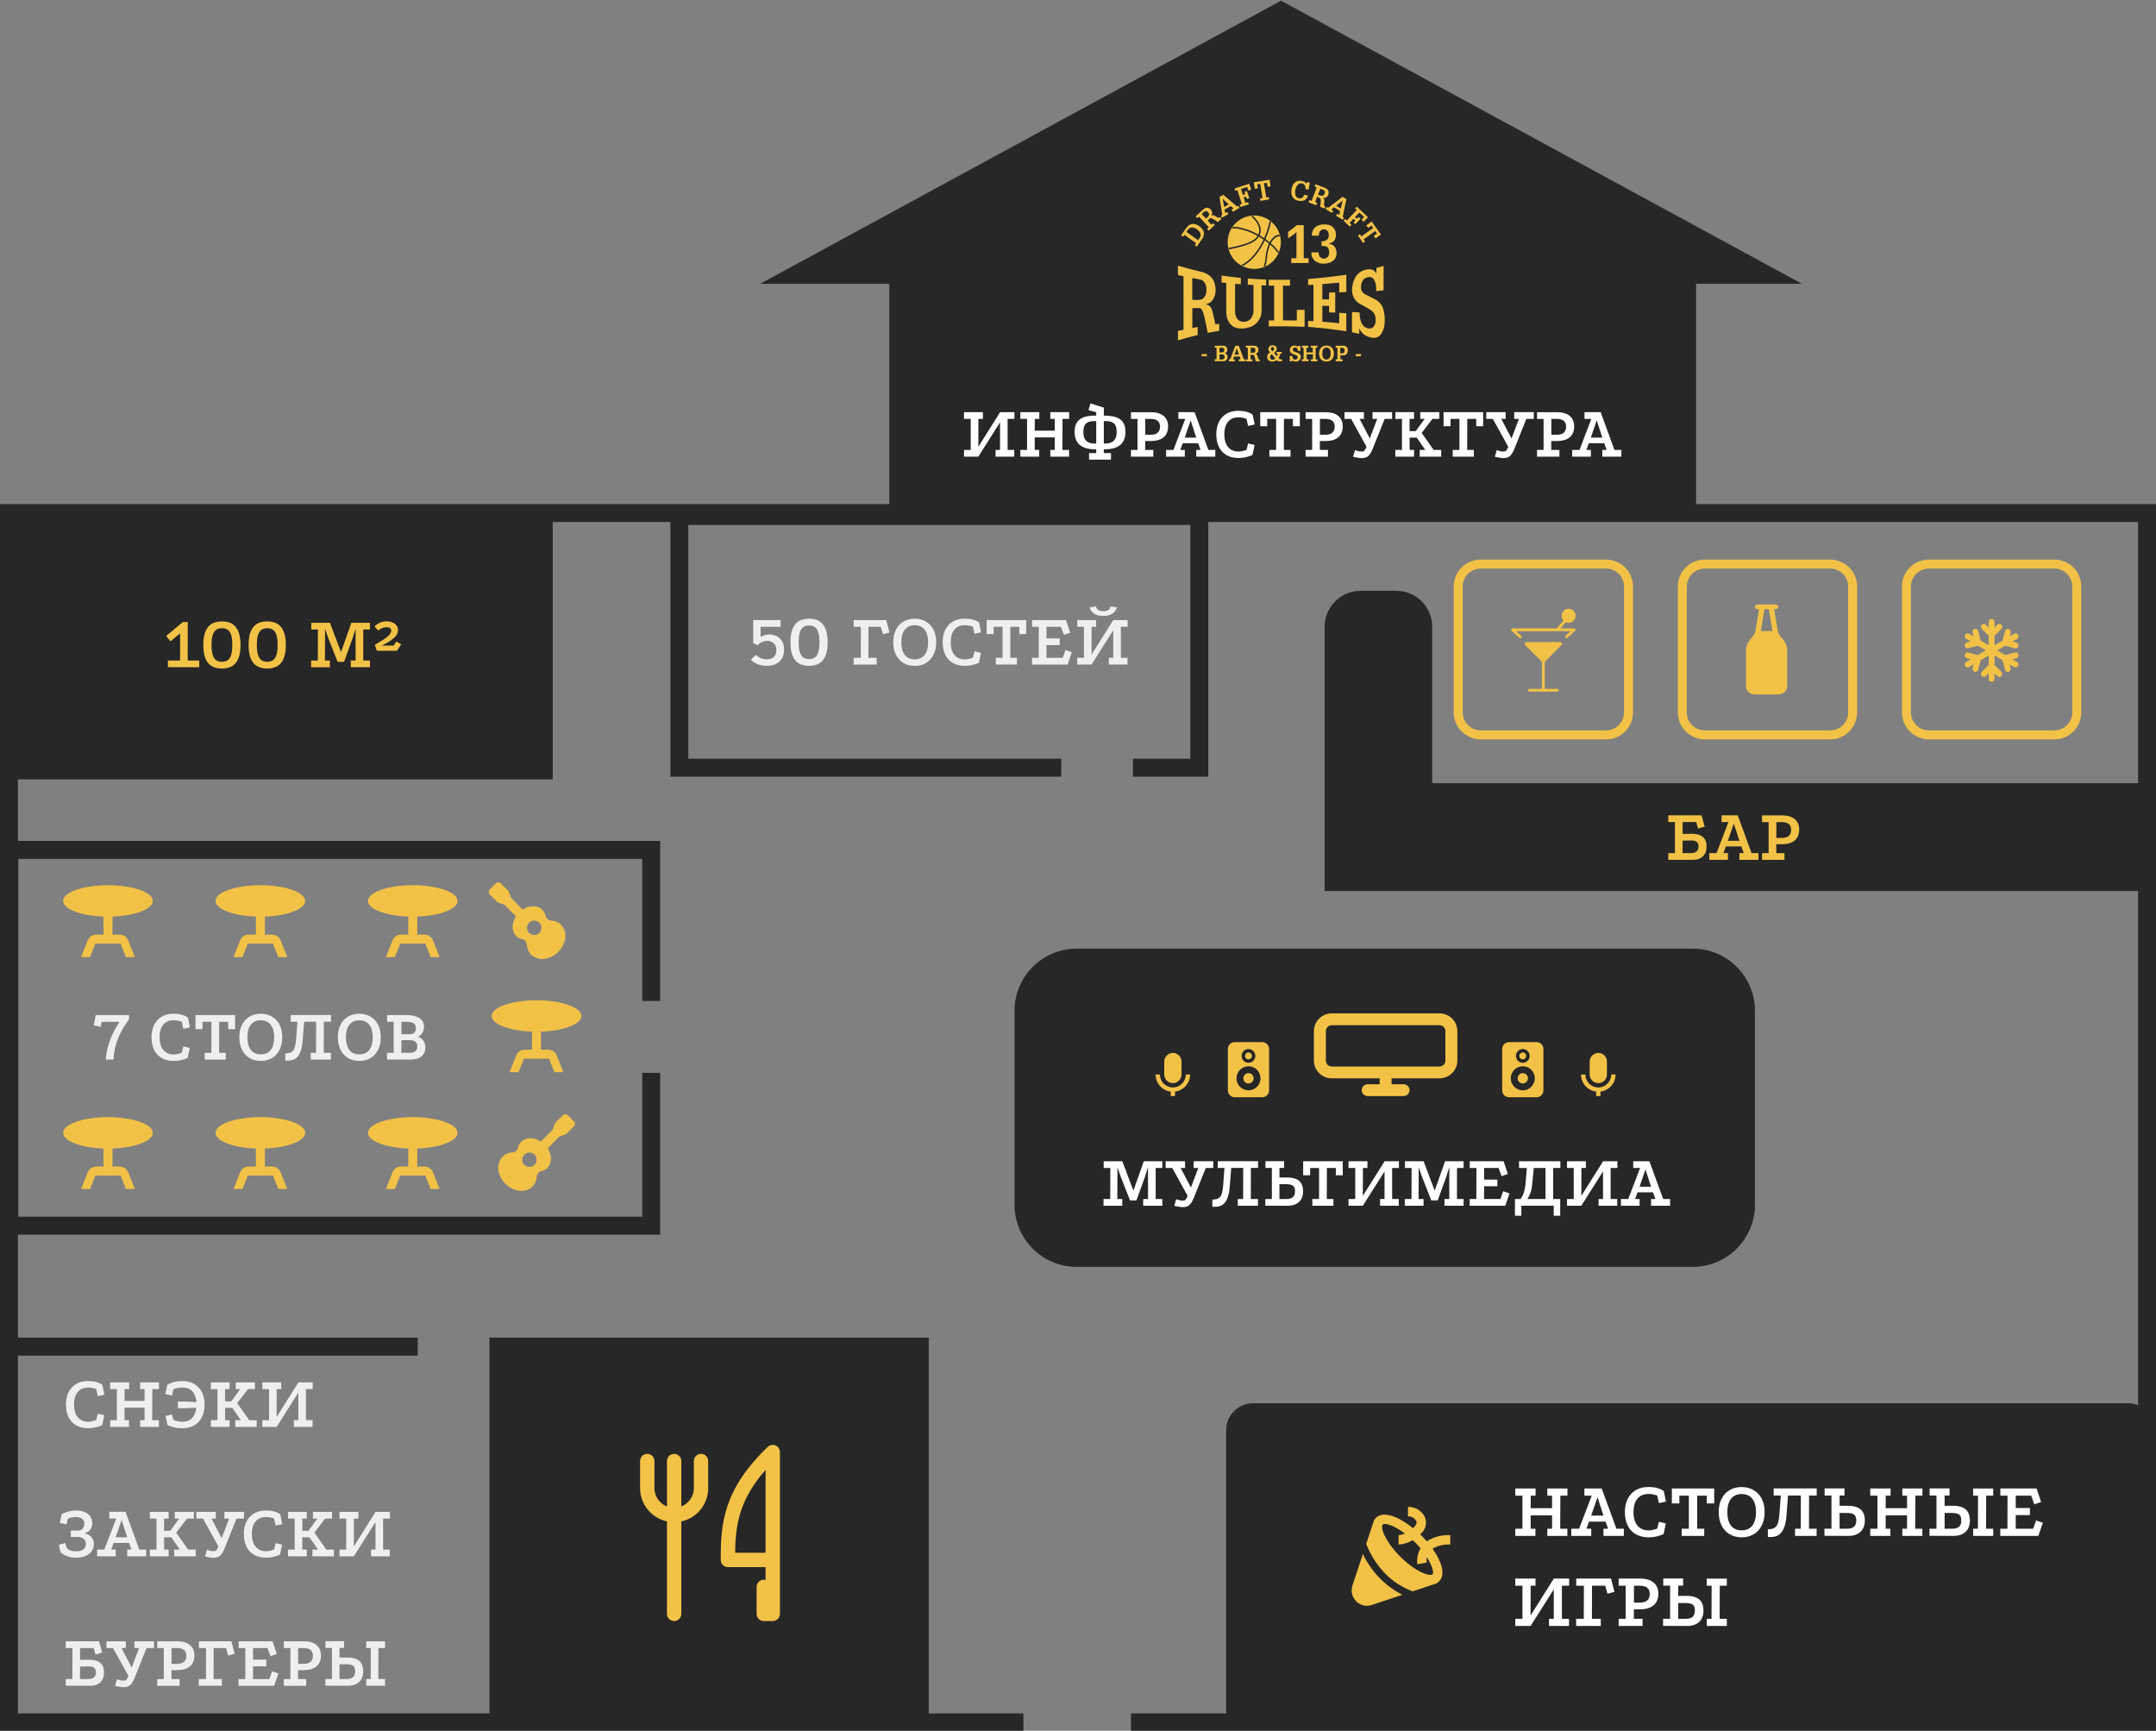 <svg width="1125" height="903" viewBox="0 0 1125 903" fill="none" xmlns="http://www.w3.org/2000/svg">
<rect x="0" y="0" width="1125" height="903" fill="#808080" stroke="none"/>
<g clip-path="url(#clip0_6282_10215)">
<path d="M883.31 494.955H561.799C543.885 494.955 529.363 509.515 529.363 527.476V628.465C529.363 646.426 543.885 660.987 561.799 660.987H883.31C901.224 660.987 915.746 646.426 915.746 628.465V527.476C915.746 509.515 901.224 494.955 883.31 494.955Z" fill="#272727"/>
<path d="M1125 263V903.35H590.164V893.97H639.805V746.229C639.805 738.472 646.101 732.159 653.838 732.159H1110.39C1112.25 732.159 1114.03 732.524 1115.64 733.19V464.912H691.194V327.021C691.194 316.656 699.568 308.26 709.905 308.26H728.616C738.954 308.26 747.327 316.656 747.327 327.021V408.63H1115.64V272.38H630.477V405.225H591.184V395.845H621.122V273.9H359.167V395.845H553.762V405.225H349.812V272.38H288.421V406.632H9.356V438.75H344.489V522.236H335.133V448.131H9.561V634.8H335.133V559.757H344.489V644.18H9.356V697.92H217.983V707.301H9.356V893.97H255.405V697.92H484.615V893.97H534.031V903.35H0V263H464.033V148.091H396.627L668.451 0.35L940.275 148.091H885.031V263H1125Z" fill="#272727"/>
<path d="M625.753 117.995C626.351 118.408 626.885 118.915 627.343 119.477C627.792 120.031 628.082 120.706 628.185 121.419C628.26 122.123 628.148 122.817 627.886 123.464C627.614 124.102 627.268 124.712 626.857 125.284L624.48 128.661L623.46 127.92L624.143 126.897L618.025 122.526L617.342 123.502L616.322 122.761L618.83 119.159C619.26 118.493 619.812 117.92 620.457 117.461C621.131 117.029 621.926 116.832 622.721 116.86C623.105 116.86 623.47 116.926 623.825 117.01C624.162 117.114 624.48 117.245 624.789 117.404C625.144 117.573 625.491 117.761 625.809 117.977H625.753V117.995ZM624.611 119.646L624.274 119.431L623.835 119.196C623.479 119.008 623.096 118.868 622.693 118.774C622.291 118.699 621.879 118.699 621.468 118.774C621.094 118.84 620.747 119.008 620.448 119.252C620.139 119.534 619.859 119.853 619.625 120.2L619.054 120.997L625.173 125.368L625.435 124.993C625.865 124.458 626.202 123.858 626.454 123.22C626.595 122.554 626.482 121.841 626.117 121.25C626.061 121.138 625.987 121.035 625.912 120.931C625.846 120.838 625.781 120.753 625.696 120.669C625.622 120.584 625.528 120.5 625.416 120.378C625.304 120.265 625.182 120.153 625.07 120.059L624.536 119.618H624.611V119.646ZM637.344 114.168L635.501 115.875L633.695 114.703C633.134 114.29 632.489 113.99 631.815 113.84C631.675 113.84 631.544 113.859 631.422 113.924C631.291 113.999 631.169 114.093 631.057 114.206L630.842 114.403L630.131 115.05L632.17 117.254L633.031 116.466L633.883 117.395L630.73 120.322L629.85 119.402L630.748 118.577L625.65 113.005L624.77 113.83L623.91 112.902L627.493 109.591C627.848 109.234 628.241 108.934 628.681 108.69C628.98 108.54 629.289 108.446 629.626 108.399C630.019 108.352 630.421 108.418 630.786 108.596C631.169 108.774 631.525 109.028 631.806 109.356C632.245 109.806 632.498 110.397 632.526 111.016C632.545 111.645 632.311 112.255 631.871 112.705C632.189 112.423 632.591 112.264 633.012 112.236C633.424 112.33 633.826 112.498 634.173 112.752L635.894 113.774L636.511 113.202L637.372 114.14V114.196L637.344 114.178V114.168ZM630.356 110.679C630.187 110.5 629.991 110.36 629.766 110.257C629.551 110.163 629.308 110.125 629.074 110.135C628.896 110.153 628.718 110.219 628.569 110.313C628.363 110.454 628.166 110.622 627.989 110.791L627.044 111.654L629.28 114.084L630 113.408C630.225 113.202 630.421 112.977 630.617 112.733C630.767 112.527 630.851 112.273 630.879 112.02C630.898 111.776 630.87 111.532 630.767 111.307C630.664 111.073 630.524 110.866 630.346 110.679H630.356ZM646.821 108.456L643.266 110.5L642.639 109.394L643.668 108.803L642.228 107.518L638.963 109.347L639.318 111.176L640.338 110.576L640.965 111.692L637.634 113.577L637.091 112.498L637.793 112.105L636.315 102.762L638.354 101.627L645.493 107.761L646.204 107.367L646.821 108.484V108.446V108.456ZM641.161 106.608L637.98 103.7L638.775 107.958L641.161 106.598V106.608ZM652.856 98.981L651.359 99.45L650.76 97.565L647.514 98.587L648.533 101.702L649.796 101.298L649.394 100.06L650.648 99.657L651.864 103.418L650.61 103.822L650.189 102.508L648.945 102.996L649.852 105.876L651.218 105.435L651.611 106.636L647.28 107.987L646.896 106.767L648 106.401L645.689 99.235L644.576 99.591L644.22 98.344L651.864 95.867L652.893 98.944L652.856 98.972V98.981ZM663.053 97.19L661.453 97.471L661.088 95.417L659.507 95.633L660.723 102.996L662.061 102.771L662.258 104.028L657.683 104.797L657.468 103.587L658.806 103.362L657.58 95.942L656.036 96.205L656.383 98.25L654.764 98.531L654.193 95.126L662.436 93.785L662.997 97.18H663.053V97.19ZM682.447 101.983C682.391 102.499 682.204 102.977 681.914 103.4C681.614 103.822 681.231 104.159 680.782 104.403C679.827 104.863 678.752 104.994 677.713 104.769C677.049 104.713 676.403 104.497 675.823 104.141C675.253 103.784 674.775 103.296 674.42 102.724C673.802 101.495 673.643 100.088 673.943 98.747C674.064 97.865 674.345 97.011 674.794 96.252C675.094 95.736 675.515 95.304 676.02 94.995C676.413 94.723 676.862 94.516 677.33 94.394C677.91 94.272 678.508 94.272 679.098 94.394C679.622 94.46 680.136 94.61 680.613 94.845C681.09 95.088 681.483 95.483 681.727 95.97L681.923 95.032L683.476 95.285L682.831 98.934L681.147 98.644C681.306 97.996 681.231 97.302 680.894 96.721C680.726 96.439 680.482 96.195 680.211 96.027C679.93 95.848 679.612 95.736 679.285 95.698C678.845 95.605 678.405 95.642 677.994 95.811C677.582 95.97 677.227 96.252 676.974 96.608C676.431 97.34 676.085 98.193 675.954 99.094C675.758 99.966 675.758 100.876 675.954 101.749C676.048 102.189 676.291 102.602 676.628 102.902C676.965 103.203 677.395 103.4 677.844 103.456C678.134 103.512 678.443 103.521 678.733 103.456C679.032 103.4 679.313 103.287 679.565 103.118C679.799 102.949 680.005 102.724 680.155 102.471C680.305 102.218 680.398 101.927 680.436 101.636L682.428 102.002L682.447 101.974V101.983ZM691.232 108.831L688.874 107.93C688.986 107.039 689.071 106.326 689.127 105.782C689.248 105.107 689.23 104.403 689.071 103.737C689.024 103.606 688.94 103.493 688.827 103.418C688.696 103.334 688.556 103.268 688.416 103.212L688.154 103.006L687.256 102.658L686.236 105.454L687.321 105.876L686.816 107.105L682.803 105.557L683.252 104.366L684.384 104.807L687.087 97.734L685.955 97.293L686.404 96.102L690.951 97.874C691.428 98.043 691.877 98.259 692.289 98.54C692.56 98.737 692.785 98.981 692.963 99.263C693.187 99.6 693.309 99.995 693.309 100.398C693.309 100.801 693.234 101.242 693.075 101.636C692.869 102.218 692.457 102.687 691.915 102.987C691.353 103.278 690.699 103.343 690.1 103.156C690.493 103.324 690.811 103.634 691.017 104.009C691.101 104.431 691.101 104.863 691.017 105.276L690.839 107.33L691.615 107.621L691.157 108.812H691.232V108.831ZM691.232 100.989C691.316 100.764 691.353 100.52 691.344 100.285C691.335 100.041 691.26 99.807 691.138 99.6C691.054 99.441 690.914 99.31 690.755 99.225C690.54 99.103 690.324 99.01 690.1 98.916L688.912 98.466L687.742 101.542L688.659 101.908C688.94 102.021 689.239 102.105 689.538 102.152C689.782 102.171 690.034 102.114 690.259 102.002C690.493 101.917 690.689 101.777 690.848 101.598C691.017 101.42 691.138 101.205 691.241 100.979V101.008H691.232V100.989ZM700.625 114.684L697.163 112.508L697.837 111.485L698.857 112.133L699.278 110.182L696.115 108.137L694.628 109.365L695.657 110.013L694.974 111.101L691.737 109.056L692.411 107.968L693.094 108.399L700.587 102.687L702.543 103.925L700.625 113.136L701.308 113.568L700.634 114.647V114.703H700.625V114.684ZM699.596 108.85L700.625 104.628L697.238 107.321L699.596 108.803V108.84V108.85ZM711.515 115.725L710.485 114.675L711.795 113.24L709.316 110.894L707.071 113.24L708.034 114.149L708.923 113.211L709.943 114.121L707.239 116.982L706.275 116.072L707.22 115.05L706.257 114.14L704.217 116.335L705.237 117.358L704.376 118.296L701.083 115.162L701.944 114.243L702.786 115.05L707.969 109.544L707.117 108.737L707.988 107.818L713.825 113.361L711.496 115.725H711.515ZM717.745 124.393L716.8 123.061L718.531 121.823L717.614 120.537L711.515 124.909L712.31 126.016L711.29 126.757L708.586 122.958L709.606 122.217L710.401 123.333L716.52 118.971L715.603 117.686L713.891 118.915L712.946 117.583L715.734 115.538L720.58 122.357L717.783 124.402H717.745V124.393Z" fill="#F2C247"/>
<path d="M682.839 137.235H673.793V134.73H676.487V121.11L676.347 121.251C676.029 121.551 675.682 121.842 675.327 122.104C675.102 122.273 674.878 122.433 674.663 122.611L672.137 124.374V121.007C672.885 120.491 673.652 119.928 674.466 119.318C675.261 118.718 676.001 118.099 676.712 117.47H680.285V134.73H682.849V137.235H682.839ZM697.406 131.832C697.425 132.488 697.359 133.145 697.209 133.773C697.022 134.364 696.714 134.908 696.302 135.368C695.572 136.231 694.59 136.86 693.495 137.16C692.625 137.413 691.736 137.554 690.829 137.554C689.145 137.647 687.489 137.132 686.142 136.109C685.515 135.556 685.029 134.871 684.701 134.102C684.383 133.333 684.233 132.498 684.28 131.672H688.06C688.004 132.498 688.247 133.323 688.733 133.989C689.014 134.317 689.36 134.561 689.753 134.73C690.146 134.899 690.567 134.965 690.988 134.937C691.4 134.918 691.793 134.796 692.129 134.571C692.494 134.383 692.803 134.092 693.018 133.745C693.402 133.136 693.589 132.423 693.561 131.7C693.561 131.194 693.495 130.697 693.364 130.218C693.224 129.759 692.981 129.336 692.653 128.98C692.429 128.746 692.148 128.577 691.83 128.502C691.493 128.417 691.156 128.38 690.81 128.38H689.585V125.903C690.567 125.96 691.531 125.697 692.345 125.162C692.7 124.843 692.981 124.449 693.149 123.999C693.336 123.558 693.402 123.07 693.355 122.592C693.383 121.851 693.159 121.138 692.728 120.547C692.504 120.256 692.204 120.012 691.877 119.853C691.549 119.693 691.175 119.618 690.81 119.637C690.417 119.609 690.006 119.693 689.66 119.872C689.295 120.05 688.995 120.322 688.78 120.66C688.359 121.354 688.153 122.161 688.2 122.967H684.477C684.477 122.489 684.533 122.001 684.645 121.541C684.748 120.838 685.001 120.172 685.393 119.572C685.786 118.981 686.292 118.483 686.9 118.108C688.135 117.395 689.547 117.048 690.979 117.086C691.746 117.086 692.504 117.17 693.261 117.33C694.01 117.498 694.702 117.846 695.301 118.352C695.956 118.906 696.452 119.609 696.751 120.416C696.976 121.026 697.097 121.663 697.107 122.32C697.144 123.174 696.994 124.037 696.676 124.834C696.255 125.566 695.647 126.157 694.917 126.551C694.646 126.701 694.365 126.823 694.066 126.907C693.767 127.001 693.458 127.085 693.149 127.151C694.001 127.235 694.814 127.489 695.563 127.911C696.218 128.38 696.723 129.036 697.013 129.796C697.266 130.453 697.406 131.147 697.415 131.841V131.822L697.406 131.832Z" fill="#F2C247"/>
<path d="M636.221 172.58C634.181 172.917 632.17 173.283 630.196 173.668C629.672 171.079 629.232 168.987 628.905 167.383C628.278 164.306 627.66 162.271 627.034 161.454C626.828 161.154 626.538 160.939 626.201 160.826C625.845 160.732 625.49 160.685 625.116 160.704H624.442L622.159 160.788V171.116L624.947 170.61V174.803C621.486 175.638 618.052 176.566 614.656 177.579V172.673L617.556 172.035V144.148C616.537 143.941 615.62 143.726 614.656 143.5V138.613C618.529 139.748 622.403 140.78 626.285 141.69C627.511 141.934 628.699 142.356 629.812 142.919C630.617 143.36 631.356 143.932 631.983 144.607C632.787 145.489 633.386 146.54 633.723 147.684C634.097 148.885 634.284 150.132 634.284 151.389C634.34 153.162 633.844 154.926 632.862 156.408C632.413 157.055 631.824 157.608 631.15 158.012C630.476 158.415 629.719 158.678 628.933 158.772C629.999 158.856 630.991 159.353 631.693 160.169C632.301 161.22 632.712 162.383 632.909 163.593C633.33 165.488 633.77 167.364 634.219 169.221C634.873 169.128 635.538 169.053 636.211 168.977V172.626H636.221V172.608V172.58ZM629.541 151.089C629.541 150.329 629.438 149.579 629.204 148.857C628.98 148.153 628.643 147.506 628.184 146.943C627.866 146.558 627.455 146.268 626.987 146.08C626.397 145.883 625.789 145.742 625.191 145.649L622.122 145.095V156.455L624.461 156.52C625.191 156.539 625.93 156.464 626.631 156.286C627.267 156.117 627.829 155.761 628.259 155.263C628.708 154.738 629.036 154.119 629.223 153.453C629.438 152.684 629.541 151.896 629.532 151.108V151.089H629.541ZM660.723 148.941C659.918 148.941 659.104 148.941 658.309 148.885V161.22C658.318 162.102 658.272 162.974 658.159 163.846C658.056 164.428 657.897 164.991 657.654 165.526C656.934 167.289 655.689 168.781 654.099 169.803C653.341 170.263 652.537 170.61 651.676 170.825C650.778 171.107 649.852 171.294 648.916 171.398C648.055 171.454 647.195 171.426 646.334 171.304C645.511 171.201 644.706 170.975 643.948 170.628C643.275 170.309 642.676 169.859 642.18 169.315C641.619 168.668 641.151 167.955 640.786 167.176C640.365 166.332 640.113 165.432 640.01 164.494C639.897 163.237 639.841 161.97 639.86 160.704V147.637L637.446 147.375V143.782C640.786 144.251 644.117 144.664 647.457 145.02V148.303L644.463 148.069V160.742C644.454 161.792 644.491 162.852 644.585 163.903C644.687 164.634 644.959 165.329 645.342 165.948C645.726 166.632 646.315 167.176 647.017 167.495C647.756 167.824 648.561 167.955 649.356 167.889C649.749 167.871 650.142 167.805 650.516 167.683C650.769 167.589 651.143 167.402 651.639 167.167C652.2 166.848 652.686 166.379 653.004 165.807C653.379 165.197 653.659 164.531 653.856 163.837C653.977 163.434 654.043 163.012 654.062 162.599V148.688L651.105 148.538V145.339C654.305 145.555 657.495 145.733 660.685 145.855V148.932L660.723 148.95V148.932V148.941ZM680.706 170.488C674.475 170.253 668.254 170.188 662.042 170.272V167.195H664.858V149.035H662.042V145.958C665.728 146.033 669.414 146.033 673.109 145.958V149.035H669.47V167.13C671.865 167.13 674.26 167.167 676.674 167.233V161.661H680.744V170.422L680.706 170.497V170.488ZM702.505 172.833C695.853 171.829 689.22 171.06 682.587 170.525V167.448L685.375 167.589V148.575L682.587 148.716V145.574C689.229 145.058 695.871 144.317 702.505 143.332V152.346L698.8 152.571V147.459C695.853 147.769 692.915 148.022 689.987 148.256V156.201H693.514V152.693L696.713 152.524V163.105L693.514 162.965V159.578H689.987V167.861C692.915 168.096 695.853 168.349 698.8 168.668V163.209L702.505 163.424V172.823V172.833ZM722.553 166.933C722.581 168.227 722.46 169.531 722.188 170.797C721.945 171.763 721.58 172.683 721.085 173.536C720.813 174.155 720.411 174.7 719.906 175.15C719.401 175.591 718.811 175.928 718.166 176.125C717.09 176.35 715.958 176.304 714.901 175.994C713.731 175.713 712.636 175.187 711.664 174.474C710.578 173.621 709.736 172.486 709.24 171.191V174.127L705.48 173.368V162.786L709.446 163.03C709.381 164.85 709.699 166.67 710.391 168.349C710.672 169.09 711.13 169.756 711.738 170.281C712.346 170.807 713.067 171.154 713.853 171.323C714.33 171.454 714.844 171.463 715.322 171.323C715.799 171.201 716.257 170.957 716.613 170.61C717.052 170.103 717.37 169.522 717.586 168.874C717.782 168.246 717.857 167.57 717.801 166.904C717.829 165.816 717.604 164.747 717.136 163.762C716.435 162.636 715.424 161.717 714.236 161.126C713.217 160.526 712.197 159.935 711.168 159.391C710.148 158.847 709.39 158.453 708.979 158.19C707.865 157.402 706.958 156.342 706.35 155.113C705.742 153.884 705.461 152.524 705.517 151.155C705.517 149.917 705.704 148.688 706.05 147.506C706.284 146.68 706.602 145.883 706.995 145.114C707.528 144.054 708.286 143.116 709.212 142.375C710.223 141.577 711.402 141.015 712.646 140.724C713.712 140.424 714.844 140.396 715.92 140.649C716.444 140.818 716.931 141.118 717.314 141.502C717.707 141.896 718.016 142.365 718.194 142.9V139.823C719.447 139.476 720.692 139.11 721.955 138.735V151.493L718.063 151.886V150.723C718.156 149.035 717.782 147.356 716.977 145.874C716.659 145.348 716.182 144.945 715.612 144.711C715.041 144.485 714.405 144.457 713.825 144.617C713.245 144.72 712.683 144.926 712.169 145.217C711.664 145.536 711.261 145.986 710.999 146.521C710.438 147.59 710.148 148.782 710.185 149.992C710.157 150.526 710.26 151.061 710.457 151.549C710.663 152.046 710.971 152.487 711.364 152.853C712.094 153.444 712.917 153.931 713.787 154.288C714.807 154.747 715.724 155.31 716.706 155.77C717.698 156.23 718.035 156.427 718.119 156.483C718.923 156.999 719.653 157.637 720.28 158.368C720.86 159.044 721.318 159.832 721.608 160.676C721.936 161.651 722.179 162.655 722.329 163.678C722.488 164.747 722.572 165.826 722.553 166.904L722.525 166.923H722.553V166.933Z" fill="#F2C247"/>
<path d="M629.757 185.881H627.016V184.737H629.757V185.881ZM668.938 188.508H666.889L666.29 187.861L666.187 187.945C665.878 188.179 665.532 188.348 665.167 188.461C664.774 188.573 664.372 188.63 663.97 188.63C663.624 188.63 663.287 188.602 662.941 188.527C662.651 188.461 662.379 188.339 662.146 188.161L661.949 187.926L661.753 187.748C661.556 187.542 661.416 187.288 661.332 187.007C661.238 186.726 661.201 186.416 661.201 186.116C661.182 185.619 661.35 185.131 661.65 184.737C661.949 184.343 662.342 184.033 662.791 183.818L662.641 183.686C662.398 183.471 662.192 183.199 662.052 182.898C661.912 182.608 661.827 182.279 661.827 181.951C661.827 181.688 661.893 181.426 662.033 181.191C662.155 180.957 662.342 180.76 662.567 180.61C663.006 180.291 663.549 180.131 664.092 180.159C664.615 180.131 665.139 180.272 665.57 180.563C665.785 180.722 665.944 180.928 666.056 181.172C666.168 181.416 666.215 181.679 666.206 181.942C666.206 182.176 666.178 182.411 666.112 182.636C666.028 182.861 665.906 183.077 665.757 183.264C665.626 183.433 665.476 183.592 665.317 183.733C665.149 183.874 664.971 184.005 664.784 184.127L666.356 185.891C666.617 185.487 666.758 185.028 666.758 184.549H666.066V183.611H668.797V184.549H667.918C667.918 184.934 667.852 185.318 667.731 185.684C667.609 186.069 667.422 186.425 667.197 186.772L667.768 187.467H668.928V188.517H668.938V188.508ZM664.859 181.998C664.859 181.763 664.793 181.529 664.643 181.341C664.569 181.247 664.466 181.182 664.353 181.135C664.251 181.088 664.129 181.079 664.017 181.079C663.792 181.079 663.568 181.144 663.39 181.285C663.306 181.36 663.25 181.454 663.212 181.557C663.175 181.66 663.147 181.773 663.156 181.885C663.156 182.073 663.203 182.26 663.287 182.429C663.455 182.73 663.661 183.002 663.914 183.236L664.007 183.18C664.213 183.048 664.41 182.88 664.578 182.701C664.756 182.514 664.849 182.27 664.859 182.007V181.998ZM665.457 187.016L663.661 184.859C663.399 185.009 663.175 185.225 662.988 185.487C662.819 185.759 662.735 186.069 662.744 186.388C662.744 186.641 662.81 186.904 662.941 187.11C663.1 187.326 663.315 187.495 663.558 187.589C663.642 187.617 663.736 187.645 663.82 187.664H664.138C664.391 187.664 664.643 187.589 664.859 187.467C665.102 187.373 665.308 187.213 665.485 187.016H665.448H665.457ZM710.195 185.881H707.436V184.737H710.177V185.881H710.195ZM640.544 186.36C640.544 186.744 640.441 187.12 640.254 187.448C640.067 187.776 639.777 188.039 639.43 188.217C639.168 188.358 638.888 188.442 638.579 188.461H633.855V187.438H634.79V181.407H633.855V180.384H637.933C638.308 180.366 638.691 180.403 639.047 180.497C639.299 180.572 639.533 180.694 639.73 180.853C639.954 181.041 640.113 181.276 640.216 181.538C640.329 181.82 640.394 182.129 640.394 182.439C640.413 182.664 640.394 182.889 640.319 183.105C640.254 183.32 640.141 183.517 639.992 183.696C639.833 183.865 639.655 184.015 639.458 184.108C639.253 184.202 639.037 184.268 638.804 184.277C639.047 184.277 639.299 184.324 639.515 184.427C639.739 184.531 639.936 184.69 640.085 184.887C640.394 185.29 640.553 185.788 640.553 186.294L640.516 186.332H640.544V186.36ZM638.832 182.626C638.841 182.401 638.794 182.167 638.701 181.96C638.598 181.763 638.439 181.613 638.242 181.538C638.111 181.491 637.98 181.463 637.849 181.454H636.334V183.827H637.232C637.447 183.846 637.643 183.846 637.859 183.827C638.055 183.808 638.252 183.733 638.42 183.611C638.691 183.339 638.841 182.973 638.85 182.589V182.617H638.832V182.626ZM639 186.144C639 185.938 638.963 185.741 638.878 185.562C638.785 185.384 638.654 185.234 638.485 185.122C638.354 185.037 638.195 184.981 638.036 184.953C637.859 184.934 637.672 184.934 637.484 184.953H636.324V187.56H637.344C637.606 187.56 637.859 187.542 638.121 187.485C638.28 187.429 638.429 187.354 638.57 187.241C638.71 187.12 638.813 186.969 638.888 186.81C638.963 186.622 638.991 186.416 638.991 186.21V186.135V186.153L639 186.144ZM649.684 188.508H646.419V187.485H647.383L646.877 186.022H643.893L643.369 187.485H644.342V188.508H641.273V187.485H641.919L644.576 180.413H646.419L649.038 187.485H649.684V188.508ZM646.475 185.018L645.38 181.726L644.22 184.99L646.475 185.018ZM657.318 188.508H655.279C655.101 187.814 654.961 187.26 654.848 186.847C654.745 186.294 654.53 185.778 654.221 185.309C654.147 185.225 654.053 185.168 653.941 185.14C653.819 185.121 653.697 185.121 653.576 185.14H652.556V187.532H653.492V188.555H650.096V187.532H651.115V181.398H650.096V180.375H653.988C654.39 180.356 654.783 180.394 655.176 180.488C655.428 180.563 655.672 180.675 655.887 180.835C656.149 181.022 656.345 181.276 656.457 181.576C656.598 181.904 656.663 182.242 656.654 182.598C656.673 183.095 656.495 183.583 656.177 183.968C656.008 184.155 655.812 184.305 655.587 184.418C655.363 184.521 655.129 184.587 654.876 184.606C655.222 184.624 655.541 184.756 655.812 184.981C655.999 185.262 656.149 185.572 656.214 185.9L656.645 187.467H657.309V188.489H657.318V188.508ZM655.091 182.654C655.091 182.457 655.054 182.27 654.979 182.092C654.904 181.913 654.783 181.763 654.633 181.641C654.511 181.557 654.371 181.501 654.231 181.473C654.025 181.454 653.838 181.454 653.632 181.473H652.612V184.108H653.407C653.651 184.108 653.894 184.09 654.128 184.052C654.334 184.005 654.511 183.911 654.671 183.771C654.82 183.639 654.932 183.48 654.989 183.292C655.054 183.095 655.092 182.889 655.082 182.692V182.664H655.091V182.654ZM678.695 186.303C678.705 186.585 678.667 186.857 678.583 187.129C678.499 187.354 678.377 187.57 678.218 187.757C677.975 188.104 677.61 188.358 677.199 188.48C676.843 188.592 676.478 188.649 676.113 188.649C675.739 188.649 675.374 188.592 675.028 188.48C674.682 188.348 674.401 188.104 674.223 187.786V188.536H672.998V185.703H674.326C674.308 186.163 674.411 186.613 674.645 187.016C674.775 187.204 674.944 187.363 675.15 187.467C675.356 187.57 675.58 187.617 675.805 187.598C676.141 187.617 676.46 187.504 676.721 187.317C676.862 187.213 676.965 187.082 677.03 186.923C677.096 186.772 677.133 186.594 677.124 186.435C677.133 186.191 677.058 185.947 676.899 185.75C676.628 185.487 676.3 185.29 675.926 185.187L674.906 184.793C674.56 184.671 674.317 184.568 674.186 184.502C673.952 184.371 673.737 184.212 673.559 184.024C673.382 183.846 673.241 183.621 673.148 183.386C673.063 183.152 673.017 182.898 673.035 182.645C673.035 182.317 673.092 181.998 673.213 181.698C673.288 181.491 673.391 181.294 673.531 181.116C673.718 180.853 673.962 180.647 674.261 180.525C674.635 180.375 675.019 180.3 675.421 180.309C675.795 180.309 676.169 180.366 676.525 180.478C676.843 180.591 677.114 180.816 677.292 181.116V180.441H678.546V183.105H677.217V182.861C677.245 182.457 677.105 182.054 676.852 181.735C676.721 181.594 676.562 181.491 676.385 181.407C676.216 181.332 676.02 181.304 675.833 181.313C675.646 181.313 675.458 181.332 675.271 181.369C675.122 181.426 674.981 181.519 674.878 181.651C674.691 181.885 674.598 182.176 674.598 182.476C674.598 182.617 674.635 182.767 674.71 182.898C674.775 183.03 674.878 183.142 675 183.217C675.243 183.377 675.515 183.508 675.805 183.593L676.824 183.968L677.301 184.137C677.554 184.24 677.797 184.38 678.012 184.559C678.2 184.681 678.359 184.84 678.471 185.037C678.574 185.234 678.658 185.44 678.705 185.666C678.761 185.881 678.78 186.106 678.78 186.332L678.695 186.35V186.303ZM687.499 188.508H684.047V187.485H685.067V184.859H681.801V187.438H682.831V188.461H679.304V187.438H680.211V181.416H679.304V180.394H682.746V181.416H681.727V183.846H685.001V181.416H683.981V180.394H687.424V181.416H686.498V187.476H687.424V188.498L687.49 188.517H687.499V188.508ZM696.022 184.418V185.075C695.994 185.422 695.928 185.769 695.807 186.097C695.704 186.35 695.601 186.604 695.479 186.838C695.348 187.073 695.199 187.279 695.021 187.485C694.665 187.87 694.235 188.161 693.748 188.348C693.243 188.536 692.701 188.63 692.158 188.63C691.615 188.63 691.063 188.545 690.549 188.367C690.053 188.161 689.613 187.851 689.248 187.457C688.921 187.091 688.678 186.641 688.537 186.172C688.378 185.675 688.294 185.15 688.294 184.624C688.285 184.043 688.35 183.461 688.491 182.908C688.631 182.392 688.893 181.923 689.239 181.529C689.585 181.125 690.034 180.807 690.53 180.61C691.035 180.403 691.578 180.3 692.121 180.3C692.663 180.272 693.196 180.356 693.692 180.563C694.188 180.769 694.637 181.079 695.011 181.463C695.713 182.289 696.069 183.339 696.031 184.427H696.003H696.022V184.418ZM694.347 184.418C694.347 184.033 694.31 183.649 694.244 183.274C694.198 182.945 694.095 182.636 693.936 182.336C693.646 181.857 693.187 181.519 692.654 181.388C692.121 181.257 691.559 181.332 691.082 181.613C690.764 181.82 690.502 182.101 690.324 182.439C690.175 182.72 690.072 183.02 690.034 183.33C689.969 183.696 689.941 184.071 689.95 184.437C689.922 185.168 690.072 185.891 690.38 186.557C690.53 186.885 690.792 187.157 691.101 187.335C691.419 187.523 691.784 187.617 692.139 187.589C692.429 187.589 692.701 187.532 692.963 187.41C693.215 187.288 693.449 187.12 693.627 186.894C693.786 186.726 693.908 186.519 694.001 186.303C694.095 186.088 694.169 185.863 694.226 185.628C694.272 185.459 694.3 185.3 694.319 185.122V184.315L694.338 184.409V184.427L694.347 184.418ZM703.244 182.926C703.254 183.311 703.188 183.705 703.057 184.062C702.917 184.409 702.692 184.718 702.402 184.953C702.131 185.168 701.804 185.318 701.457 185.356C701.121 185.375 700.774 185.375 700.438 185.356H699.409V187.467H700.597V188.489H696.929V187.467H697.874V181.407H696.929V180.384H700.737C701.102 180.384 701.476 180.413 701.841 180.497C702.15 180.6 702.44 180.788 702.664 181.041C702.889 181.276 703.057 181.557 703.169 181.867C703.282 182.195 703.347 182.542 703.338 182.889L703.254 182.917H703.244V182.926ZM701.663 182.926C701.663 182.711 701.635 182.495 701.57 182.279C701.514 182.101 701.411 181.923 701.27 181.801C701.121 181.66 700.952 181.576 700.765 181.529C700.55 181.482 700.325 181.463 700.101 181.463H699.334V184.352H700.101C700.372 184.371 700.643 184.352 700.905 184.277C701.064 184.221 701.195 184.137 701.308 184.015C701.429 183.874 701.523 183.686 701.57 183.499C701.626 183.292 701.654 183.086 701.654 182.87V182.926H701.663Z" fill="#F2C247"/>
<path fill-rule="evenodd" clip-rule="evenodd" d="M651.032 139.852C648.375 139.167 645.97 137.713 644.137 135.668C642.303 133.623 641.124 131.062 640.731 128.351C640.338 125.622 640.769 122.845 641.957 120.359C643.136 117.874 645.035 115.8 647.393 114.393C649.75 112.996 652.473 112.311 655.214 112.47C657.955 112.621 660.593 113.577 662.792 115.228C664.99 116.879 666.646 119.149 667.554 121.748C668.47 124.346 668.592 127.151 667.919 129.824C667.46 131.597 666.665 133.267 665.58 134.73C664.485 136.193 663.119 137.432 661.547 138.36C659.985 139.298 658.245 139.908 656.439 140.171C654.634 140.424 652.8 140.33 651.032 139.88V139.852ZM663.175 115.782C662.558 118.858 661.575 121.87 660.275 124.721L661.295 125.481C661.697 125.791 662.099 126.109 662.492 126.419C664.148 123.399 665.954 122.517 667.582 122.461C667.666 122.723 667.731 122.995 667.797 123.267C666.328 123.267 664.653 124.065 663.11 126.916C664.653 128.201 666.047 129.655 667.264 131.259C667.151 131.541 667.039 131.813 666.917 132.085C665.72 130.424 664.326 128.933 662.754 127.629C661.837 129.833 661.276 132.188 661.117 134.571C660.995 135.978 660.743 137.375 660.359 138.745C660.032 138.895 659.695 139.036 659.34 139.176C659.901 137.666 660.247 136.09 660.359 134.477C660.528 131.935 661.136 129.44 662.156 127.104L660.855 126.081L659.976 125.425C657.44 130.79 653.623 136.071 648.599 138.726C648.3 138.585 648.029 138.445 647.748 138.285C652.847 135.79 656.739 130.462 659.293 125.059V124.965C658.526 124.449 657.73 123.943 656.907 123.445C654.634 127.291 647.28 128.867 641.976 129.993L641.311 130.134C641.237 129.88 641.171 129.627 641.124 129.374L641.807 129.224C646.906 128.136 654.138 126.607 656.233 123.089C653.09 121.232 649.638 119.965 646.045 119.346C644.998 119.177 643.931 119.112 642.864 119.14C643.024 118.877 643.201 118.605 643.379 118.361C644.315 118.361 645.231 118.427 646.148 118.568C649.834 119.206 653.38 120.5 656.608 122.395C657.627 120.05 656.86 117.78 655.588 115.866C654.783 114.74 653.848 113.709 652.809 112.789C653.156 112.752 653.492 112.714 653.829 112.696C654.709 113.53 655.504 114.45 656.205 115.444C657.627 117.526 658.488 120.087 657.263 122.751C658.086 123.23 658.862 123.727 659.62 124.262C660.93 121.401 661.884 118.389 662.474 115.294L663.157 115.829V115.772H663.175V115.782Z" fill="#F2C247"/>
<path d="M503.027 215.054H512.888V218.562H510.53L510.493 233.102L521.851 215.054H529.316V218.562H525.78V234.753H529.232V238.261H519.493V234.753H521.813V220.373L510.493 238.261H503.027V234.753H506.526V218.562H503.027V215.054ZM532.422 215.054H542.32V218.562H539.963L539.925 224.707H550.376V218.562H548.055V215.054H557.879V218.562H554.427L554.342 234.753H557.841V238.261H548.055V234.753H550.376V228.215H539.925V234.753H542.246V238.261H532.422V234.753H535.921V218.562H532.422V215.054ZM568.273 239.837V236.413H572.005V234.443H571.341C569.901 234.443 568.535 234.284 567.253 233.974C565.971 233.665 564.83 233.158 563.838 232.473C562.865 231.761 562.107 230.832 561.555 229.678C561.003 228.524 560.732 227.08 560.732 225.344C560.732 223.609 561.003 222.193 561.555 221.086C562.107 219.979 562.865 219.125 563.838 218.525C564.802 217.896 565.915 217.465 567.178 217.221C568.46 216.958 569.826 216.827 571.266 216.827H572.005V215.129L567.964 213.947L569.021 210.477L575.982 212.681V216.855H576.721C578.161 216.883 579.518 217.024 580.772 217.287C582.053 217.521 583.185 217.943 584.149 218.544C585.122 219.144 585.88 219.998 586.432 221.105C586.984 222.211 587.255 223.628 587.255 225.363C587.255 227.099 586.984 228.506 586.432 229.659C585.88 230.813 585.122 231.751 584.149 232.455C583.185 233.139 582.053 233.637 580.772 233.956C579.518 234.275 578.161 234.425 576.721 234.425H575.982V236.394H579.714V239.818H568.273V239.837ZM571.023 231.404H572.005V219.707H571.07C570.228 219.707 569.451 219.782 568.75 219.941C568.067 220.073 567.468 220.345 566.944 220.767C566.42 221.161 566.009 221.724 565.719 222.465C565.438 223.196 565.288 224.162 565.288 225.344C565.288 226.892 565.541 228.112 566.037 229.012C566.533 229.875 567.216 230.494 568.076 230.86C568.974 231.226 569.957 231.414 571.023 231.414V231.404ZM575.982 231.404H576.842C577.918 231.404 578.901 231.217 579.789 230.851C580.678 230.457 581.389 229.828 581.913 228.956C582.437 228.083 582.699 226.883 582.699 225.335C582.699 224.153 582.549 223.196 582.269 222.455C581.979 221.724 581.567 221.151 581.043 220.757C580.519 220.363 579.911 220.091 579.2 219.932C578.489 219.772 577.703 219.697 576.842 219.697H575.982V231.395V231.404ZM600.428 215.054C603.365 215.054 605.601 215.701 607.145 216.987C608.717 218.243 609.502 220.082 609.502 222.502C609.502 224.922 608.717 226.864 607.145 228.177C605.601 229.462 603.365 230.11 600.428 230.11H597.555V234.762H601.803V238.271H590.136V234.762H593.551V218.572H590.136V215.064H600.428V215.054ZM600.39 226.836C603.665 226.836 605.302 225.419 605.302 222.577C605.302 219.894 603.665 218.562 600.39 218.562H597.602V226.836H600.39ZM608.483 238.261V234.753H612.29L618.465 218.562H614.891V215.054H623.339L630.524 234.753H634.145V238.261H624.2V234.753H626.436L625.22 231.282H617.127L615.873 234.753H618.231V238.261H608.483ZM618.184 228.337H624.2L621.29 219.35L618.184 228.337ZM650.442 218.525C650.311 218.45 650.04 218.356 649.619 218.253C649.198 218.122 648.702 218 648.122 217.896C647.551 217.793 646.915 217.737 646.242 217.737C643.856 217.737 642.022 218.525 640.74 220.101C639.477 221.649 638.851 223.834 638.851 226.639C638.851 229.444 639.506 231.686 640.815 233.261C642.125 234.809 643.931 235.588 646.242 235.588C646.896 235.588 647.504 235.522 648.085 235.391C648.665 235.259 649.16 235.128 649.581 234.997C649.993 234.837 650.283 234.734 650.442 234.678L651.265 231.367L654.643 232.155L653.548 237.351C653.548 237.351 653.249 237.483 652.641 237.745C652.042 238.008 651.172 238.271 650.049 238.533C648.945 238.824 647.682 238.965 646.242 238.965C643.931 238.965 641.901 238.496 640.151 237.548C638.42 236.601 637.073 235.213 636.1 233.374C635.155 231.535 634.669 229.294 634.65 226.639C634.65 224.087 635.118 221.902 636.063 220.063C637.008 218.225 638.336 216.808 640.067 215.805C641.826 214.81 643.865 214.322 646.195 214.351C647.879 214.351 649.263 214.51 650.367 214.82C651.49 215.139 652.313 215.467 652.837 215.805C653.389 216.124 653.66 216.292 653.66 216.321L654.689 221.48L651.265 222.23L650.442 218.525ZM657.58 215.054H678.256V222.38H674.635V218.562H669.958L669.92 234.753H673.382V238.261H662.38V234.753H665.879V218.562H661.238V222.38H657.58V215.054ZM691.56 215.054C694.497 215.054 696.733 215.701 698.277 216.987C699.849 218.243 700.634 220.082 700.634 222.502C700.634 224.922 699.849 226.864 698.277 228.177C696.733 229.462 694.497 230.11 691.56 230.11H688.697V234.762H692.935V238.271H681.269V234.762H684.683V218.572H681.269V215.064H691.56V215.054ZM691.522 226.836C694.797 226.836 696.434 225.419 696.434 222.577C696.434 219.894 694.797 218.562 691.522 218.562H688.734V226.836H691.522ZM710.607 239.012C709.924 239.012 709.232 238.946 708.521 238.815C707.848 238.711 707.015 238.524 706.051 238.261L707.071 234.837C707.651 235.072 708.24 235.259 708.839 235.391C709.466 235.522 710.009 235.588 710.448 235.588C711.159 235.588 711.683 235.4 712.02 235.034C712.366 234.668 712.703 234.021 713.04 233.102L705.031 218.562H701.57V215.054H711.711V218.562H709.429L714.771 228.768L718.625 218.562H716.183V215.054H726.399V218.562H722.517L716.267 234.162C715.613 235.766 714.892 236.976 714.106 237.783C713.32 238.599 712.151 239.002 710.607 239.002V239.012ZM728.083 215.054H737.86V218.562H735.502V224.941H738.73L743.408 218.562H741.088V215.054H751.07V218.562H747.449L741.836 225.888L748.076 234.753H752.006V238.261H740.807V234.753H743.717L739.282 228.327H735.502L735.549 234.753H737.86V238.261H728.083V234.753H731.536V218.562H728.083V215.054ZM753.25 215.054H773.916V222.38H770.296V218.562H765.627L765.58 234.753H769.042V238.261H758.04V234.753H761.539V218.562H756.898V222.38H753.25V215.054ZM784.553 239.012C783.87 239.012 783.178 238.946 782.467 238.815C781.784 238.711 780.961 238.524 779.997 238.261L781.017 234.837C781.588 235.072 782.177 235.259 782.785 235.391C783.412 235.522 783.945 235.588 784.394 235.588C785.105 235.588 785.629 235.4 785.966 235.034C786.303 234.668 786.649 234.021 786.986 233.102L778.968 218.562H775.516V215.054H785.648V218.562H783.375L788.717 228.768L792.571 218.562H790.129V215.054H800.345V218.562H796.454L790.213 234.162C789.559 235.766 788.838 236.976 788.052 237.783C787.266 238.599 786.097 239.002 784.553 239.002V239.012ZM812.321 215.054C815.249 215.054 817.494 215.701 819.038 216.987C820.609 218.243 821.395 220.082 821.395 222.502C821.395 224.922 820.609 226.864 819.038 228.177C817.494 229.462 815.249 230.11 812.321 230.11H809.448V234.762H813.696V238.271H802.02V234.762H805.444V218.572H802.02V215.064H812.321V215.054ZM812.283 226.836C815.557 226.836 817.195 225.419 817.195 222.577C817.195 219.894 815.557 218.562 812.283 218.562H809.486V226.836H812.283ZM820.376 238.261V234.753H824.183L830.358 218.562H826.775V215.054H835.223L842.417 234.753H846.028V238.261H836.093V234.753H838.329L837.113 231.282H829.02L827.757 234.753H830.115V238.261H820.376ZM830.077 228.337H836.093L833.183 219.35L830.077 228.337Z" fill="white"/>
<path d="M1071.96 385.767H1006.47C998.738 385.767 992.441 379.454 992.441 371.696V306.034C992.441 298.276 998.738 291.963 1006.47 291.963H1071.96C1079.7 291.963 1086 298.276 1086 306.034V371.696C1086 379.454 1079.7 385.767 1071.96 385.767ZM1006.47 296.654C1001.32 296.654 997.119 300.865 997.119 306.034V371.696C997.119 376.865 1001.32 381.077 1006.47 381.077H1071.96C1077.12 381.077 1081.32 376.865 1081.32 371.696V306.034C1081.32 300.865 1077.12 296.654 1071.96 296.654H1006.47Z" fill="#F2C247"/>
<path d="M955.02 385.767H889.531C881.794 385.767 875.498 379.454 875.498 371.696V306.034C875.498 298.276 881.794 291.963 889.531 291.963H955.02C962.757 291.963 969.053 298.276 969.053 306.034V371.696C969.053 379.454 962.757 385.767 955.02 385.767ZM889.531 296.654C884.376 296.654 880.176 300.865 880.176 306.034V371.696C880.176 376.865 884.376 381.077 889.531 381.077H955.02C960.175 381.077 964.375 376.865 964.375 371.696V306.034C964.375 300.865 960.175 296.654 955.02 296.654H889.531Z" fill="#F2C247"/>
<path d="M838.077 385.767H772.588C764.851 385.767 758.555 379.454 758.555 371.696V306.034C758.555 298.276 764.851 291.963 772.588 291.963H838.077C845.814 291.963 852.11 298.276 852.11 306.034V371.696C852.11 379.454 845.814 385.767 838.077 385.767ZM772.588 296.654C767.433 296.654 763.232 300.865 763.232 306.034V371.696C763.232 376.865 767.433 381.077 772.588 381.077H838.077C843.231 381.077 847.432 376.865 847.432 371.696V306.034C847.432 300.865 843.231 296.654 838.077 296.654H772.588Z" fill="#F2C247"/>
<path d="M95.426 324.532H97.98L97.943 344.625H103.959V348.133H87.615V344.625H93.976V330.479L88.99 334.616L86.707 331.821L95.426 324.532ZM115.803 324.213C117.187 324.213 118.478 324.41 119.657 324.804C120.836 325.198 121.856 325.864 122.726 326.812C123.615 327.759 124.297 329.035 124.765 330.629C125.261 332.205 125.514 334.175 125.514 336.539C125.514 338.903 125.261 340.845 124.765 342.449C124.297 344.025 123.615 345.281 122.726 346.229C121.865 347.148 120.836 347.805 119.657 348.199C118.478 348.621 117.197 348.827 115.803 348.827C114.409 348.827 113.127 348.621 111.948 348.199C110.769 347.805 109.731 347.148 108.842 346.229C107.981 345.281 107.299 344.025 106.803 342.449C106.335 340.845 106.092 338.875 106.092 336.539C106.092 334.203 106.326 332.205 106.803 330.629C107.299 329.025 107.981 327.75 108.842 326.812C109.731 325.864 110.769 325.198 111.948 324.804C113.127 324.41 114.409 324.213 115.803 324.213ZM115.803 327.759C115.073 327.759 114.371 327.881 113.716 328.115C113.062 328.35 112.481 328.772 111.986 329.372C111.49 329.973 111.097 330.854 110.807 332.008C110.517 333.162 110.376 334.672 110.376 336.539C110.376 338.406 110.517 339.878 110.807 341.032C111.097 342.158 111.49 343.04 111.986 343.668C112.481 344.268 113.062 344.691 113.716 344.925C114.371 345.16 115.064 345.281 115.803 345.281C116.542 345.281 117.234 345.16 117.889 344.925C118.544 344.691 119.124 344.268 119.62 343.668C120.144 343.04 120.537 342.158 120.799 341.032C121.089 339.878 121.229 338.378 121.229 336.539C121.229 334.7 121.089 333.162 120.799 332.008C120.537 330.854 120.144 329.973 119.62 329.372C119.124 328.772 118.544 328.35 117.889 328.115C117.234 327.881 116.542 327.759 115.803 327.759ZM139.435 324.213C140.819 324.213 142.11 324.41 143.289 324.804C144.468 325.198 145.488 325.864 146.358 326.812C147.247 327.759 147.929 329.035 148.397 330.629C148.893 332.205 149.146 334.175 149.146 336.539C149.146 338.903 148.893 340.845 148.397 342.449C147.929 344.025 147.247 345.281 146.358 346.229C145.497 347.148 144.468 347.805 143.289 348.199C142.11 348.621 140.829 348.827 139.435 348.827C138.041 348.827 136.759 348.621 135.58 348.199C134.401 347.805 133.363 347.148 132.474 346.229C131.613 345.281 130.931 344.025 130.435 342.449C129.967 340.845 129.724 338.875 129.724 336.539C129.724 334.203 129.958 332.205 130.435 330.629C130.931 329.025 131.613 327.75 132.474 326.812C133.363 325.864 134.401 325.198 135.58 324.804C136.759 324.41 138.041 324.213 139.435 324.213ZM139.435 327.759C138.705 327.759 138.003 327.881 137.348 328.115C136.694 328.35 136.113 328.772 135.618 329.372C135.122 329.973 134.729 330.854 134.439 332.008C134.149 333.162 134.008 334.672 134.008 336.539C134.008 338.406 134.149 339.878 134.439 341.032C134.729 342.158 135.122 343.04 135.618 343.668C136.113 344.268 136.694 344.691 137.348 344.925C138.003 345.16 138.696 345.281 139.435 345.281C140.174 345.281 140.866 345.16 141.521 344.925C142.176 344.691 142.756 344.268 143.252 343.668C143.776 343.04 144.169 342.158 144.431 341.032C144.721 339.878 144.861 338.378 144.861 336.539C144.861 334.7 144.721 333.162 144.431 332.008C144.169 330.854 143.776 329.973 143.252 329.372C142.756 328.772 142.176 328.35 141.521 328.115C140.866 327.881 140.174 327.759 139.435 327.759ZM162.412 324.926H172.16L177.933 340.254L183.359 324.926H193.023V328.434H189.562V344.625H193.023V348.133H183.041V344.625H185.557V327.956L183.911 333.2L179.514 345.338H176.174L171.262 332.852L169.616 328.125L169.541 344.634H172.132V348.142H162.346V344.634H165.845L165.883 328.444H162.421V324.935L162.412 324.926ZM196.653 339.541L195.596 336.426C196.644 335.798 197.654 335.188 198.618 334.616C199.609 334.034 200.479 333.472 201.209 332.918C202.201 332.205 202.94 331.53 203.408 330.873C203.904 330.217 204.156 329.598 204.156 329.025C204.156 328.397 203.922 327.937 203.445 327.646C202.996 327.356 202.435 327.215 201.752 327.215C201.069 327.215 200.367 327.356 199.553 327.646C198.767 327.937 198.047 328.378 197.392 328.988L195.39 326.746C196.363 325.93 197.345 325.301 198.337 324.851C199.329 324.401 200.405 324.185 201.555 324.185C202.706 324.185 203.782 324.373 204.699 324.738C205.616 325.104 206.336 325.63 206.86 326.314C207.412 326.971 207.683 327.768 207.683 328.716C207.683 329.794 207.346 330.779 206.663 331.671C205.98 332.534 205.12 333.322 204.072 334.034C203.389 334.56 202.631 335.047 201.789 335.488C200.947 335.939 200.096 336.38 199.235 336.83H205.363L206.897 334.7L209.33 336.239L207.094 339.55H196.644L196.653 339.541Z" fill="#F2C247"/>
<path d="M396.879 332.383C397.609 331.914 398.357 331.567 399.115 331.361C399.901 331.155 400.687 331.042 401.472 331.042C402.885 331.042 404.167 331.342 405.327 331.952C406.478 332.552 407.394 333.434 408.077 334.588C408.788 335.741 409.135 337.158 409.135 338.846C409.135 341.632 408.311 343.762 406.655 345.225C405.028 346.67 402.763 347.392 399.854 347.392C398.385 347.392 396.935 347.129 395.494 346.604C394.082 346.051 392.847 345.234 391.799 344.165L394.428 341.679C395.214 342.439 396.093 343.021 397.057 343.415C398.03 343.809 399.021 344.006 400.041 344.006C401.688 344.006 402.951 343.583 403.811 342.749C404.672 341.886 405.112 340.676 405.112 339.128C405.112 338.105 404.887 337.233 404.447 336.529C403.998 335.817 403.4 335.282 402.642 334.916C401.912 334.55 401.126 334.363 400.284 334.363C399.442 334.363 398.591 334.55 397.73 334.916C396.87 335.282 396.084 335.845 395.373 336.614L393.015 335.507V323.528H407.32V327.037H396.869V332.393L396.879 332.383ZM422.167 322.806C423.551 322.806 424.842 323.003 426.021 323.397C427.2 323.791 428.22 324.457 429.09 325.404C429.979 326.352 430.662 327.627 431.129 329.222C431.625 330.798 431.878 332.768 431.878 335.132C431.878 337.496 431.625 339.437 431.129 341.041C430.662 342.617 429.979 343.874 429.09 344.822C428.229 345.741 427.2 346.398 426.021 346.792C424.842 347.214 423.561 347.42 422.167 347.42C420.773 347.42 419.491 347.214 418.312 346.792C417.134 346.398 416.095 345.741 415.206 344.822C414.346 343.874 413.663 342.617 413.167 341.041C412.699 339.437 412.456 337.467 412.456 335.132C412.456 332.796 412.69 330.798 413.167 329.222C413.663 327.618 414.346 326.342 415.206 325.404C416.095 324.457 417.134 323.791 418.312 323.397C419.491 323.003 420.773 322.806 422.167 322.806ZM422.167 326.352C421.437 326.352 420.735 326.474 420.081 326.708C419.426 326.943 418.846 327.365 418.35 327.965C417.854 328.566 417.461 329.447 417.171 330.601C416.881 331.755 416.741 333.265 416.741 335.132C416.741 336.998 416.881 338.471 417.171 339.625C417.461 340.751 417.854 341.632 418.35 342.261C418.846 342.861 419.426 343.283 420.081 343.518C420.735 343.752 421.428 343.874 422.167 343.874C422.906 343.874 423.598 343.752 424.253 343.518C424.908 343.283 425.488 342.861 425.984 342.261C426.508 341.632 426.901 340.751 427.163 339.625C427.453 338.471 427.593 336.97 427.593 335.132C427.593 333.293 427.453 331.755 427.163 330.601C426.901 329.447 426.508 328.566 425.984 327.965C425.488 327.365 424.908 326.943 424.253 326.708C423.598 326.474 422.906 326.352 422.167 326.352ZM445.462 323.519H462.433L464.126 329.982L460.749 330.967L459.608 327.027H453.162L453.124 343.218H457.446V346.726H445.425V343.218H449.157L449.195 327.027H445.462V323.519ZM477.261 322.806C479.488 322.806 481.443 323.303 483.118 324.307C484.821 325.282 486.14 326.68 487.085 328.519C488.03 330.329 488.497 332.524 488.497 335.094C488.497 337.664 488.03 339.831 487.085 341.67C486.14 343.508 484.83 344.925 483.155 345.929C481.481 346.932 479.525 347.429 477.299 347.429C475.072 347.429 473.145 346.932 471.442 345.929C469.768 344.934 468.458 343.508 467.513 341.67C466.568 339.831 466.1 337.636 466.1 335.094C466.1 332.552 466.568 330.329 467.513 328.519C468.458 326.68 469.768 325.273 471.442 324.307C473.117 323.313 475.054 322.806 477.261 322.806ZM477.299 326.23C475.044 326.23 473.313 327.008 472.116 328.556C470.909 330.076 470.31 332.261 470.31 335.094C470.31 337.927 470.909 340.16 472.116 341.717C473.323 343.236 475.053 344.006 477.299 344.006C479.544 344.006 481.284 343.246 482.482 341.717C483.689 340.169 484.287 337.965 484.287 335.094C484.287 332.224 483.689 330.076 482.482 328.556C481.275 327.008 479.544 326.23 477.299 326.23ZM507.685 326.98C507.555 326.905 507.283 326.811 506.862 326.708C506.441 326.577 505.945 326.455 505.365 326.352C504.785 326.249 504.158 326.192 503.476 326.192C501.09 326.192 499.256 326.98 497.975 328.556C496.721 330.104 496.085 332.29 496.085 335.094C496.085 337.899 496.74 340.141 498.049 341.717C499.359 343.265 501.165 344.043 503.476 344.043C504.13 344.043 504.748 343.977 505.319 343.846C505.899 343.715 506.394 343.583 506.815 343.452C507.236 343.293 507.526 343.189 507.676 343.133L508.499 339.822L511.877 340.61L510.773 345.807C510.773 345.807 510.473 345.938 509.865 346.201C509.267 346.463 508.397 346.726 507.274 346.989C506.17 347.279 504.907 347.42 503.466 347.42C501.165 347.42 499.135 346.951 497.376 346.004C495.645 345.056 494.298 343.668 493.325 341.829C492.38 339.991 491.893 337.749 491.875 335.094C491.875 332.543 492.343 330.357 493.287 328.519C494.232 326.68 495.57 325.264 497.292 324.26C499.05 323.266 501.09 322.778 503.419 322.806C505.094 322.806 506.488 322.965 507.583 323.275C508.705 323.594 509.538 323.922 510.062 324.26C510.614 324.579 510.885 324.748 510.885 324.776L511.905 329.935L508.49 330.685L507.667 326.98H507.685ZM514.824 323.51H535.49V330.836H531.879V327.018H527.201L527.164 343.208H530.625V346.717H519.623V343.208H523.122V327.018H518.482V330.836H514.824V323.51ZM538.549 323.51H556.231L558.43 330.132L555.127 331.276L553.593 327.018H546.052V333.087H552.966V336.558H546.052V343.218H554.538L555.988 339.156L559.291 340.3L557.092 346.726H538.503V343.218H542.002L542.039 327.027H538.54V323.519L538.549 323.51ZM562.107 323.51H571.967V327.018H569.61L569.572 341.557L580.93 323.51H588.395V327.018H584.859V343.208H588.321V346.717H578.572V343.208H580.892V328.828L569.572 346.717H562.107V343.208H565.605V327.018H562.107V323.51ZM575.7 321.38C573.792 321.38 572.22 320.996 570.985 320.236C569.778 319.448 568.964 318.322 568.552 316.849L571.855 316.418C572.276 318.069 573.558 318.904 575.709 318.904C577.861 318.904 579.143 318.078 579.564 316.418L582.829 316.849C582.408 318.322 581.585 319.448 580.35 320.236C579.115 320.996 577.571 321.38 575.709 321.38H575.7Z" fill="#EFEFEF"/>
<path d="M46.46 865.957C49.005 865.929 50.941 866.473 52.279 867.571C53.617 868.677 54.281 870.3 54.281 872.458C54.281 874.746 53.654 876.501 52.391 877.739C51.138 878.949 49.304 879.549 46.89 879.549H34.316V876.041H37.778V859.85H34.316V856.342H51.68L53.289 862.252L49.828 863.237L48.883 859.85H41.773V866.032L46.45 865.957H46.46ZM45.992 876.041C47.302 876.041 48.312 875.769 49.014 875.216C49.725 874.634 50.071 873.762 50.071 872.58C50.071 871.473 49.744 870.675 49.089 870.178C48.434 869.653 47.489 869.418 46.263 869.465L41.782 869.54L41.745 876.041H45.992ZM64.582 880.3C63.898 880.3 63.206 880.234 62.495 880.103C61.812 879.999 60.989 879.812 60.016 879.549L61.036 876.125C61.616 876.36 62.205 876.548 62.804 876.679C63.431 876.81 63.973 876.876 64.413 876.876C65.124 876.876 65.648 876.688 65.985 876.322C66.322 875.957 66.668 875.309 67.005 874.39L58.987 859.85H55.525V856.342H65.667V859.85H63.384L68.726 870.056L72.58 859.85H70.148V856.342H80.364V859.85H76.472L70.223 875.45C69.568 877.054 68.848 878.264 68.062 879.071C67.276 879.887 66.106 880.29 64.563 880.29L64.582 880.3ZM92.349 856.342C95.286 856.342 97.522 856.989 99.066 858.275C100.638 859.532 101.423 861.37 101.423 863.79C101.423 866.21 100.638 868.152 99.066 869.465C97.522 870.75 95.277 871.398 92.349 871.398H89.477V876.05H93.724V879.559H82.058V876.05H85.472V859.86H82.058V856.352H92.349V856.342ZM92.311 868.124C95.586 868.124 97.223 866.708 97.223 863.865C97.223 861.182 95.586 859.85 92.311 859.85H89.523V868.124H92.311ZM103.781 856.342H120.752L122.445 862.805L119.068 863.79L117.927 859.85H111.481L111.443 876.041H115.765V879.549H103.744V876.041H107.476L107.514 859.85H103.781V856.342ZM124.532 856.342H142.213L144.412 862.965L141.11 864.109L139.575 859.85H132.035V865.92H138.948V869.39H132.035V876.05H140.52L141.97 871.989L145.273 873.133L143.074 879.559H124.485V876.05H127.984L128.021 859.86H124.522V856.352L124.532 856.342ZM158.389 856.342C161.327 856.342 163.563 856.989 165.106 858.275C166.678 859.532 167.464 861.37 167.464 863.79C167.464 866.21 166.678 868.152 165.106 869.465C163.563 870.75 161.317 871.398 158.389 871.398H155.517V876.05H159.764V879.559H148.098V876.05H151.513V859.86H148.098V856.352H158.389V856.342ZM158.352 868.124C161.626 868.124 163.263 866.708 163.263 863.865C163.263 861.182 161.626 859.85 158.352 859.85H155.564V868.124H158.352ZM169.784 879.512V876.041H173.199V859.813H169.859V856.305H179.561V859.813H177.166V864.813H181.217C183.078 864.813 184.622 865.075 185.857 865.601C187.092 866.098 188.009 866.886 188.607 867.964C189.206 869.043 189.515 870.403 189.515 872.064C189.515 873.611 189.197 874.953 188.57 876.078C187.943 877.185 187.036 878.039 185.857 878.639C184.678 879.24 183.275 879.549 181.656 879.549L169.794 879.512H169.784ZM177.175 876.041H180.833C181.385 876.041 181.918 875.985 182.442 875.881C182.966 875.778 183.453 875.591 183.892 875.328C184.341 875.037 184.678 874.634 184.912 874.109C185.174 873.555 185.305 872.861 185.305 872.017C185.305 870.994 185.137 870.216 184.79 869.69C184.454 869.165 183.939 868.809 183.256 868.63C182.601 868.424 181.815 868.312 180.899 868.312H177.166V876.032L177.175 876.041ZM191.124 879.549V876.041H193.444L193.482 859.85H191.087V856.38H200.91V859.85H197.448L197.411 876.041H200.91V879.549H191.124Z" fill="#EFEFEF"/>
<path d="M50.229 724.736C50.098 724.661 49.827 724.567 49.406 724.464C48.984 724.332 48.489 724.21 47.909 724.107C47.329 724.004 46.702 723.948 46.019 723.948C43.633 723.948 41.8 724.736 40.518 726.312C39.264 727.859 38.628 730.045 38.628 732.85C38.628 735.654 39.283 737.896 40.593 739.472C41.902 741.02 43.708 741.799 46.019 741.799C46.674 741.799 47.291 741.733 47.862 741.602C48.442 741.47 48.938 741.339 49.359 741.208C49.78 741.048 50.07 740.945 50.219 740.889L51.043 737.577L54.42 738.365L53.316 743.562C53.316 743.562 53.017 743.693 52.409 743.956C51.81 744.219 50.94 744.481 49.817 744.744C48.713 745.035 47.45 745.176 46.009 745.176C43.708 745.176 41.678 744.707 39.919 743.759C38.188 742.812 36.841 741.423 35.868 739.585C34.923 737.746 34.437 735.504 34.418 732.85C34.418 730.298 34.886 728.113 35.831 726.274C36.776 724.436 38.113 723.019 39.835 722.015C41.594 721.021 43.633 720.533 45.963 720.561C47.637 720.561 49.031 720.721 50.126 721.03C51.248 721.349 52.081 721.678 52.605 722.015C53.157 722.334 53.428 722.503 53.428 722.531L54.448 727.691L51.033 728.441L50.21 724.736H50.229ZM57.489 721.265H67.387V724.773H65.029L64.992 730.917H75.442V724.773H73.122V721.265H82.945V724.773H79.484L79.409 740.964H82.908V744.472H73.122V740.964H75.442V734.426H64.992V740.964H67.312V744.472H57.489V740.964H60.988V724.773H57.489V721.265ZM95.154 745.176C93.554 745.176 92.179 745.035 91.028 744.744C89.877 744.481 88.989 744.219 88.353 743.956C87.726 743.693 87.408 743.562 87.408 743.562L86.388 738.797L89.765 737.971L90.476 740.851C90.663 740.907 90.972 741.011 91.421 741.17C91.87 741.33 92.403 741.47 93.03 741.602C93.685 741.733 94.396 741.799 95.154 741.799C97.324 741.799 99.027 741.151 100.262 739.866C101.497 738.581 102.217 736.78 102.423 734.473L96.997 734.745H92.834V731.236H97.034L102.461 731.555C102.273 729.135 101.581 727.278 100.374 725.965C99.167 724.623 97.427 723.957 95.145 723.957C94.387 723.957 93.676 724.013 93.021 724.117C92.394 724.22 91.851 724.342 91.412 724.473C90.972 724.604 90.654 724.726 90.467 724.83L89.756 728.141L86.294 727.353L87.239 722.55C87.604 722.316 88.128 722.053 88.811 721.762C89.494 721.443 90.355 721.171 91.402 720.937C92.45 720.702 93.704 720.58 95.173 720.58C97.502 720.552 99.532 721.04 101.263 722.034C102.994 723.028 104.341 724.454 105.314 726.293C106.287 728.131 106.755 730.326 106.727 732.869C106.727 735.523 106.231 737.765 105.23 739.604C104.257 741.442 102.91 742.83 101.179 743.778C99.448 744.725 97.437 745.194 95.126 745.194L95.154 745.176ZM110.02 721.265H119.806V724.773H117.448V731.152H120.666L125.344 724.773H123.024V721.265H133.006V724.773H129.395L123.772 732.099L130.022 740.964H133.951V744.472H122.753V740.964H125.662L121.218 734.538H117.448L117.486 740.964H119.806V744.472H110.02V740.964H113.481V724.773H110.02V721.265ZM136.88 721.265H146.74V724.773H144.383L144.345 739.313L155.703 721.265H163.168V724.773H159.632V740.964H163.094V744.472H153.345V740.964H155.665V726.584L144.345 744.472H136.88V740.964H140.378V724.773H136.88V721.265Z" fill="#EFEFEF"/>
<path d="M32.146 789.986C33.353 789.357 34.625 788.879 35.953 788.569C37.291 788.25 38.573 788.1 39.808 788.1C41.436 788.1 42.858 788.363 44.093 788.888C45.346 789.385 46.329 790.136 47.04 791.13C47.77 792.124 48.144 793.363 48.144 794.835C48.144 796.073 47.816 797.133 47.161 798.025C46.535 798.888 45.524 799.544 44.14 799.994C45.786 800.417 47.012 801.111 47.798 802.086C48.584 803.034 48.976 804.187 48.976 805.557C48.976 807.058 48.574 808.343 47.76 809.422C46.946 810.5 45.833 811.326 44.42 811.907C43.036 812.461 41.445 812.733 39.668 812.733C38.199 812.733 36.786 812.508 35.42 812.067C34.082 811.645 32.829 810.96 31.65 810.022L30.705 805.96L34.082 805.097L34.831 807.818C35.514 808.399 36.234 808.803 36.992 809.037C37.778 809.272 38.695 809.394 39.742 809.394C41.37 809.394 42.615 809.065 43.475 808.409C44.364 807.752 44.813 806.805 44.813 805.576C44.813 804.422 44.43 803.531 43.672 802.893C42.942 802.236 41.894 801.908 40.528 801.908H36.955V798.597H40.453C41.632 798.597 42.512 798.268 43.082 797.612C43.681 796.927 43.99 796.045 43.99 794.976C43.99 793.794 43.569 792.931 42.736 792.378C41.894 791.796 40.837 791.515 39.555 791.515C38.844 791.515 38.124 791.59 37.394 791.749C36.683 791.88 36.028 792.087 35.43 792.378L34.644 795.332L31.229 794.582L32.174 790.014L32.146 789.986ZM50.651 812.011V808.502H54.459L60.624 792.312H57.05V788.804H65.498L72.693 808.502H76.304V812.011H66.359V808.502H68.595L67.379 805.032H59.286L58.032 808.502H60.39V812.011H50.642H50.651ZM60.353 802.086H66.368L63.459 793.1L60.353 802.086ZM78.194 788.813H87.98V792.321H85.622V798.7H88.84L93.518 792.321H91.198V788.813H101.18V792.321H97.569L91.946 799.647L98.196 808.512H102.125V812.02H90.927V808.512H93.836L89.392 802.086H85.622L85.659 808.512H87.98V812.02H78.194V808.512H81.655V792.321H78.194V788.813ZM111.527 812.77C110.844 812.77 110.152 812.705 109.441 812.573C108.758 812.47 107.935 812.283 106.962 812.02L107.982 808.596C108.562 808.831 109.151 809.018 109.75 809.15C110.377 809.281 110.919 809.347 111.359 809.347C112.07 809.347 112.594 809.159 112.931 808.793C113.267 808.427 113.614 807.78 113.95 806.861L105.933 792.321H102.471V788.813H112.613V792.321H110.33L115.672 802.527L119.526 792.321H117.094V788.813H127.31V792.321H123.418L117.169 807.921C116.514 809.525 115.793 810.735 115.008 811.542C114.222 812.358 113.052 812.761 111.509 812.761L111.527 812.77ZM143.037 792.284C142.906 792.209 142.634 792.115 142.213 792.012C141.792 791.88 141.297 791.758 140.717 791.655C140.136 791.552 139.51 791.496 138.827 791.496C136.441 791.496 134.607 792.284 133.326 793.86C132.072 795.407 131.436 797.593 131.436 800.398C131.436 803.203 132.091 805.444 133.401 807.02C134.71 808.568 136.516 809.347 138.827 809.347C139.482 809.347 140.099 809.281 140.67 809.15C141.25 809.018 141.746 808.887 142.167 808.756C142.588 808.596 142.878 808.493 143.027 808.437L143.851 805.125L147.228 805.913L146.124 811.11C146.124 811.11 145.825 811.241 145.217 811.504C144.618 811.767 143.748 812.029 142.625 812.292C141.521 812.583 140.258 812.724 138.817 812.724C136.516 812.724 134.486 812.255 132.727 811.307C130.996 810.36 129.649 808.971 128.676 807.133C127.731 805.294 127.245 803.052 127.226 800.398C127.226 797.846 127.694 795.661 128.639 793.822C129.583 791.984 130.921 790.567 132.643 789.563C134.402 788.569 136.441 788.081 138.771 788.109C140.445 788.109 141.839 788.269 142.934 788.579C144.056 788.897 144.889 789.226 145.413 789.563C145.965 789.882 146.236 790.051 146.236 790.079L147.256 795.239L143.841 795.989L143.018 792.284H143.037ZM150.297 788.813H160.082V792.321H157.725V798.7H160.943L165.621 792.321H163.301V788.813H173.283V792.321H169.672L164.049 799.647L170.299 808.512H174.228V812.02H163.029V808.512H165.939L161.495 802.086H157.725L157.762 808.512H160.082V812.02H150.297V808.512H153.758V792.321H150.297V788.813ZM177.156 788.813H187.017V792.321H184.659L184.622 806.861L195.98 788.813H203.445V792.321H199.909V808.512H203.37V812.02H193.622V808.512H195.942V794.132L184.622 812.02H177.156V808.512H180.655V792.321H177.156V788.813Z" fill="#EFEFEF"/>
<path d="M67.323 531.923C65.415 534.39 63.861 536.875 62.683 539.371C61.504 541.838 60.643 544.23 60.091 546.537C59.567 548.826 59.305 550.927 59.305 552.841H55.217C55.348 550.815 55.666 548.77 56.162 546.697C56.686 544.595 57.444 542.429 58.445 540.196C59.464 537.935 60.774 535.59 62.374 533.142H53.065L52.476 535.778L48.94 534.99L49.922 529.634H67.332V531.923H67.323ZM94.866 533.105C94.735 533.03 94.463 532.936 94.042 532.833C93.621 532.701 93.126 532.579 92.546 532.476C91.965 532.373 91.339 532.317 90.656 532.317C88.27 532.317 86.436 533.105 85.155 534.68C83.901 536.228 83.265 538.414 83.265 541.219C83.265 544.023 83.92 546.265 85.23 547.841C86.539 549.389 88.345 550.167 90.656 550.167C91.311 550.167 91.928 550.102 92.499 549.97C93.079 549.839 93.575 549.708 93.996 549.576C94.417 549.417 94.707 549.314 94.856 549.258L95.68 545.946L99.057 546.734L97.953 551.931C97.953 551.931 97.654 552.062 97.046 552.325C96.447 552.588 95.577 552.85 94.454 553.113C93.35 553.404 92.087 553.544 90.646 553.544C88.345 553.544 86.315 553.075 84.556 552.128C82.825 551.18 81.478 549.792 80.505 547.954C79.56 546.115 79.073 543.873 79.055 541.219C79.055 538.667 79.523 536.481 80.468 534.643C81.412 532.804 82.75 531.388 84.472 530.384C86.231 529.39 88.27 528.902 90.6 528.93C92.274 528.93 93.668 529.09 94.763 529.399C95.885 529.718 96.718 530.047 97.242 530.384C97.794 530.703 98.065 530.872 98.065 530.9L99.085 536.059L95.67 536.81L94.847 533.105H94.866ZM102.004 529.634H122.67V536.96H119.059V533.142H114.381L114.344 549.333H117.805V552.841H106.803V549.333H110.302V533.142H105.662V536.96H102.004V529.634ZM136.039 528.921C138.266 528.921 140.221 529.418 141.896 530.422C143.599 531.397 144.918 532.795 145.863 534.634C146.807 536.444 147.275 538.639 147.275 541.209C147.275 543.779 146.807 545.946 145.863 547.785C144.918 549.623 143.608 551.04 141.933 552.043C140.259 553.038 138.303 553.544 136.077 553.544C133.85 553.544 131.923 553.047 130.22 552.043C128.545 551.049 127.236 549.623 126.291 547.785C125.346 545.946 124.878 543.751 124.878 541.209C124.878 538.667 125.346 536.444 126.291 534.634C127.236 532.795 128.545 531.388 130.22 530.422C131.895 529.427 133.831 528.921 136.039 528.921ZM136.077 532.345C133.822 532.345 132.091 533.123 130.894 534.671C129.687 536.191 129.088 538.376 129.088 541.209C129.088 544.042 129.687 546.275 130.894 547.832C132.101 549.351 133.831 550.121 136.077 550.121C138.322 550.121 140.062 549.361 141.26 547.832C142.466 546.284 143.065 544.08 143.065 541.209C143.065 538.339 142.466 536.191 141.26 534.671C140.053 533.123 138.322 532.345 136.077 532.345ZM150.269 553.385H149.717C149.558 553.385 149.268 553.376 148.856 553.347V549.605C150.325 549.605 151.438 549.351 152.196 548.854C152.982 548.329 153.534 547.485 153.843 546.331C154.18 545.149 154.423 543.573 154.554 541.603L155.181 533.095H151.682V529.587H172.703V533.095H168.971L168.933 549.323H172.666V552.831H162.132V549.323H164.92L164.957 533.095H158.708L157.959 542.626C157.828 544.699 157.501 546.556 156.977 548.179C156.481 549.783 155.695 551.059 154.619 551.997C153.571 552.916 152.121 553.375 150.26 553.375L150.269 553.385ZM187.457 528.921C189.684 528.921 191.639 529.418 193.314 530.422C195.016 531.397 196.336 532.795 197.28 534.634C198.225 536.444 198.693 538.639 198.693 541.209C198.693 543.779 198.225 545.946 197.28 547.785C196.336 549.623 195.026 551.04 193.351 552.043C191.676 553.038 189.721 553.544 187.495 553.544C185.268 553.544 183.341 553.047 181.638 552.043C179.963 551.049 178.654 549.623 177.709 547.785C176.764 545.946 176.296 543.751 176.296 541.209C176.296 538.667 176.764 536.444 177.709 534.634C178.654 532.795 179.963 531.388 181.638 530.422C183.313 529.427 185.249 528.921 187.457 528.921ZM187.495 532.345C185.24 532.345 183.509 533.123 182.312 534.671C181.105 536.191 180.506 538.376 180.506 541.209C180.506 544.042 181.105 546.275 182.312 547.832C183.518 549.351 185.249 550.121 187.495 550.121C189.74 550.121 191.48 549.361 192.678 547.832C193.884 546.284 194.483 544.08 194.483 541.209C194.483 538.339 193.884 536.191 192.678 534.671C191.471 533.123 189.74 532.345 187.495 532.345ZM201.968 552.831V549.323H205.429V533.133H201.968V529.624H212.146C215.103 529.624 217.357 530.159 218.901 531.238C220.473 532.288 221.259 533.808 221.259 535.806C221.259 536.913 220.987 537.917 220.435 538.836C219.883 539.727 219.116 540.421 218.115 540.928C219.266 541.294 220.201 541.969 220.903 542.935C221.614 543.883 221.96 545.065 221.96 546.481C221.96 548.395 221.305 549.933 219.996 551.087C218.714 552.24 216.759 552.822 214.139 552.822H201.958L201.968 552.831ZM209.433 549.323H213.681C214.99 549.323 216.001 549.051 216.702 548.498C217.413 547.916 217.76 547.063 217.76 545.937C217.76 544.886 217.423 544.089 216.74 543.536C216.085 542.982 215.14 542.71 213.915 542.71H209.471L209.433 549.333V549.323ZM209.471 539.596H213.952C214.944 539.596 215.711 539.305 216.235 538.733C216.759 538.151 217.021 537.363 217.021 536.369C217.021 534.211 215.542 533.142 212.577 533.142H209.471V539.605V539.596Z" fill="#EFEFEF"/>
<path d="M79.727 470.059C79.727 465.528 69.249 461.851 56.338 461.851C43.427 461.851 32.949 465.528 32.949 470.059C32.949 474.308 42.193 477.826 53.999 478.22V487.647H50.145C48.227 487.647 46.515 488.82 45.794 490.602L42.314 499.372H46.992L49.798 492.337H62.896L65.703 499.372H70.381L66.872 490.602C66.171 488.82 64.44 487.647 62.55 487.647H58.696V478.22C70.502 477.826 79.746 474.308 79.746 470.059H79.727Z" fill="#F2C247"/>
<path d="M159.25 470.059C159.25 465.528 148.772 461.851 135.861 461.851C122.951 461.851 112.473 465.528 112.473 470.059C112.473 474.308 121.716 477.826 133.523 478.22V487.647H129.668C127.75 487.647 126.038 488.82 125.318 490.602L121.828 499.372H126.506L129.313 492.337H142.41L145.217 499.372H149.895L146.386 490.602C145.685 488.82 143.954 487.647 142.064 487.647H138.21V478.22C150.016 477.826 159.26 474.308 159.26 470.059H159.25Z" fill="#F2C247"/>
<path d="M79.727 591.066C79.727 586.535 69.249 582.858 56.338 582.858C43.427 582.858 32.949 586.535 32.949 591.066C32.949 595.315 42.193 598.833 53.999 599.227V608.654H50.145C48.227 608.654 46.515 609.826 45.794 611.609L42.314 620.379H46.992L49.798 613.344H62.896L65.703 620.379H70.381L66.872 611.609C66.171 609.826 64.44 608.654 62.55 608.654H58.696V599.227C70.502 598.833 79.746 595.315 79.746 591.066H79.727Z" fill="#F2C247"/>
<path d="M159.25 591.066C159.25 586.535 148.772 582.858 135.861 582.858C122.951 582.858 112.473 586.535 112.473 591.066C112.473 595.315 121.716 598.833 133.523 599.227V608.654H129.668C127.75 608.654 126.038 609.826 125.318 611.609L121.828 620.379H126.506L129.313 613.344H142.41L145.217 620.379H149.895L146.386 611.609C145.685 609.826 143.954 608.654 142.064 608.654H138.21V599.227C150.016 598.833 159.26 595.315 159.26 591.066H159.25Z" fill="#F2C247"/>
<path d="M238.772 591.066C238.772 586.535 228.294 582.858 215.383 582.858C202.472 582.858 191.994 586.535 191.994 591.066C191.994 595.315 201.237 598.833 213.044 599.227V608.654H209.19C207.272 608.654 205.56 609.826 204.839 611.609L201.35 620.379H206.027L208.834 613.344H221.932L224.738 620.379H229.416L225.908 611.609C225.206 609.826 223.475 608.654 221.586 608.654H217.731V599.227C229.538 598.833 238.781 595.315 238.781 591.066H238.772Z" fill="#F2C247"/>
<path d="M303.324 530.093C303.324 525.563 292.846 521.885 279.936 521.885C267.025 521.885 256.547 525.563 256.547 530.093C256.547 534.343 265.79 537.86 277.597 538.254V547.681H273.742C271.824 547.681 270.112 548.854 269.392 550.636L265.902 559.407H270.58L273.387 552.372H286.485L289.291 559.407H293.969L290.461 550.636C289.759 548.854 288.028 547.681 286.138 547.681H282.284V538.254C294.091 537.86 303.334 534.343 303.334 530.093H303.324Z" fill="#F2C247"/>
<path d="M238.772 470.059C238.772 465.528 228.294 461.851 215.383 461.851C202.472 461.851 191.994 465.528 191.994 470.059C191.994 474.308 201.237 477.826 213.044 478.22V487.647H209.19C207.272 487.647 205.56 488.82 204.839 490.602L201.35 499.372H206.027L208.834 492.337H221.932L224.738 499.372H229.416L225.908 490.602C225.206 488.82 223.475 487.647 221.586 487.647H217.731V478.22C229.538 477.826 238.781 474.308 238.781 470.059H238.772Z" fill="#F2C247"/>
<path d="M1039.22 322.919C1040.06 322.919 1040.74 323.603 1040.74 324.457V327.412L1042.19 325.939C1042.78 325.339 1043.74 325.339 1044.33 325.939C1044.92 326.539 1044.92 327.515 1044.33 328.115L1040.73 331.774V336.68L1044.91 334.231L1046.23 329.241C1046.44 328.415 1047.27 327.937 1048.08 328.153C1048.89 328.369 1049.37 329.213 1049.16 330.038L1048.62 332.046L1050.97 330.676C1051.69 330.254 1052.62 330.507 1053.04 331.239C1053.46 331.98 1053.21 332.918 1052.49 333.34L1050.14 334.71L1052.13 335.254C1052.94 335.469 1053.41 336.314 1053.21 337.139C1052.99 337.965 1052.16 338.443 1051.34 338.227L1046.43 336.886L1042.25 339.344L1046.43 341.792L1051.34 340.45C1052.15 340.235 1052.98 340.722 1053.2 341.539C1053.41 342.364 1052.94 343.208 1052.12 343.424L1050.14 343.968L1052.49 345.338C1053.21 345.76 1053.46 346.707 1053.04 347.439C1052.62 348.18 1051.69 348.424 1050.97 348.002L1048.62 346.632L1049.16 348.649C1049.37 349.474 1048.89 350.319 1048.08 350.534C1047.27 350.75 1046.44 350.262 1046.23 349.446L1044.91 344.456L1040.74 341.998V346.904L1044.34 350.562C1044.93 351.163 1044.93 352.138 1044.34 352.739C1043.74 353.339 1042.78 353.339 1042.19 352.739L1040.74 351.266V354.211C1040.74 355.065 1040.06 355.75 1039.23 355.75C1038.4 355.75 1037.71 355.065 1037.71 354.211V351.257L1036.26 352.729C1035.66 353.33 1034.71 353.33 1034.12 352.729C1033.53 352.129 1033.52 351.153 1034.12 350.553L1037.71 346.895V341.998L1033.54 344.446L1032.22 349.437C1032.01 350.262 1031.17 350.741 1030.36 350.525C1029.56 350.309 1029.08 349.456 1029.29 348.64L1029.82 346.623L1027.47 347.992C1026.75 348.414 1025.82 348.161 1025.4 347.429C1024.98 346.688 1025.23 345.75 1025.95 345.328L1028.3 343.959L1026.31 343.415C1025.5 343.199 1025.03 342.355 1025.23 341.529C1025.45 340.704 1026.28 340.225 1027.1 340.441L1032.01 341.782L1036.19 339.325L1032.01 336.877L1027.1 338.209C1026.28 338.424 1025.45 337.937 1025.23 337.12C1025.03 336.295 1025.5 335.451 1026.31 335.235L1028.3 334.691L1025.95 333.321C1025.23 332.899 1024.98 331.952 1025.4 331.22C1025.82 330.479 1026.75 330.235 1027.47 330.657L1029.82 332.027L1029.28 330.01C1029.07 329.185 1029.55 328.34 1030.36 328.125C1031.16 327.909 1032 328.397 1032.21 329.213L1033.53 334.203L1037.7 336.661V331.755L1034.1 328.106C1033.51 327.506 1033.51 326.53 1034.1 325.93C1034.7 325.329 1035.66 325.329 1036.24 325.93L1037.69 327.402V324.448C1037.69 323.594 1038.38 322.909 1039.21 322.909H1039.22V322.919Z" fill="#F2C247"/>
<path d="M403.223 845.78H398.545C396.478 845.78 394.803 844.101 394.803 842.028V827.957C394.803 825.884 396.478 824.205 398.545 824.205C398.873 824.205 399.181 824.243 399.481 824.327V817.639H379.834C377.776 817.639 376.101 815.969 376.092 813.915C375.97 794.582 377.739 776.797 400.641 754.894C401.726 753.862 403.317 753.571 404.692 754.162C406.067 754.753 406.965 756.113 406.965 757.614V842.037C406.965 844.11 405.291 845.789 403.223 845.789V845.78ZM383.586 810.135H399.481V766.891C385.85 782.416 383.745 795.539 383.586 810.135ZM351.768 845.78C349.7 845.78 348.025 844.101 348.025 842.028V793.794C344.704 793.081 341.654 791.43 339.194 788.963C335.835 785.596 333.992 781.121 333.992 776.365V762.295C333.992 760.222 335.667 758.543 337.734 758.543C339.802 758.543 341.477 760.222 341.477 762.295V776.365C341.477 779.086 342.571 781.74 344.489 783.663C345.509 784.686 346.716 785.474 348.025 785.989V762.304C348.025 760.231 349.7 758.552 351.768 758.552C353.835 758.552 355.51 760.231 355.51 762.304V785.989C356.82 785.474 358.017 784.695 359.046 783.663C360.964 781.74 362.059 779.086 362.059 776.365V762.295C362.059 760.222 363.733 758.543 365.801 758.543C367.868 758.543 369.543 760.222 369.543 762.295V776.365C369.543 781.131 367.691 785.605 364.341 788.972C361.881 791.44 358.831 793.09 355.51 793.803V842.037C355.51 844.11 353.835 845.789 351.768 845.789V845.78Z" fill="#F2C247"/>
<path d="M653.249 550.918C653.249 551.396 653.062 551.856 652.725 552.193C652.388 552.531 651.93 552.719 651.462 552.719C650.994 552.719 650.526 552.531 650.199 552.193C649.862 551.856 649.675 551.396 649.675 550.918C649.675 550.439 649.862 549.98 650.199 549.642C650.536 549.304 650.994 549.117 651.462 549.117C651.93 549.117 652.397 549.304 652.725 549.642C653.062 549.98 653.249 550.439 653.249 550.918ZM648.768 562.606C648.768 561.893 649.048 561.208 649.553 560.701C650.059 560.195 650.742 559.913 651.453 559.913C652.164 559.913 652.847 560.195 653.352 560.701C653.857 561.208 654.138 561.893 654.138 562.606C654.138 563.319 653.857 564.003 653.352 564.51C652.847 565.016 652.164 565.298 651.453 565.298C650.742 565.298 650.059 565.016 649.553 564.51C649.048 564.003 648.768 563.319 648.768 562.606Z" fill="#F2C247"/>
<path d="M644.286 543.732C643.332 543.732 642.425 544.108 641.751 544.783C641.077 545.458 640.703 546.368 640.703 547.325V568.9C640.703 569.857 641.077 570.767 641.751 571.442C642.425 572.117 643.332 572.493 644.286 572.493H658.628C659.583 572.493 660.49 572.117 661.164 571.442C661.837 570.767 662.211 569.857 662.211 568.9V547.325C662.211 546.368 661.837 545.458 661.164 544.783C660.49 544.108 659.583 543.732 658.628 543.732H644.286ZM655.045 550.927C655.045 551.884 654.671 552.794 653.997 553.469C653.324 554.145 652.416 554.52 651.462 554.52C650.508 554.52 649.6 554.145 648.927 553.469C648.253 552.794 647.879 551.884 647.879 550.927C647.879 549.97 648.253 549.06 648.927 548.385C649.6 547.71 650.508 547.334 651.462 547.334C652.416 547.334 653.324 547.71 653.997 548.385C654.671 549.06 655.045 549.97 655.045 550.927ZM651.462 556.321C653.127 556.321 654.718 556.987 655.896 558.159C657.075 559.341 657.73 560.936 657.73 562.606C657.73 564.275 657.066 565.87 655.896 567.052C654.718 568.234 653.118 568.89 651.462 568.89C649.806 568.89 648.206 568.225 647.027 567.052C645.849 565.87 645.194 564.275 645.194 562.606C645.194 560.936 645.858 559.341 647.027 558.159C648.206 556.977 649.806 556.321 651.462 556.321Z" fill="#F2C247"/>
<path d="M796.387 550.918C796.387 551.396 796.191 551.856 795.863 552.193C795.526 552.531 795.068 552.719 794.591 552.719C794.114 552.719 793.655 552.531 793.318 552.193C792.991 551.856 792.795 551.396 792.795 550.918C792.795 550.439 792.991 549.98 793.318 549.642C793.655 549.304 794.114 549.117 794.591 549.117C795.068 549.117 795.526 549.304 795.863 549.642C796.191 549.98 796.387 550.439 796.387 550.918ZM791.896 562.606C791.896 561.893 792.186 561.208 792.692 560.701C793.197 560.195 793.88 559.913 794.591 559.913C795.302 559.913 795.985 560.195 796.49 560.701C796.995 561.208 797.285 561.893 797.285 562.606C797.285 563.319 796.995 564.003 796.49 564.51C795.985 565.016 795.302 565.298 794.591 565.298C793.88 565.298 793.197 565.016 792.692 564.51C792.186 564.003 791.896 563.319 791.896 562.606Z" fill="#F2C247"/>
<path d="M787.415 543.732C786.47 543.732 785.553 544.108 784.88 544.783C784.206 545.458 783.832 546.368 783.832 547.325V568.9C783.832 569.857 784.206 570.767 784.88 571.442C785.553 572.117 786.47 572.493 787.415 572.493H801.767C802.711 572.493 803.628 572.117 804.302 571.442C804.975 570.767 805.35 569.857 805.35 568.9V547.325C805.35 546.368 804.975 545.458 804.302 544.783C803.628 544.108 802.711 543.732 801.767 543.732H787.415ZM798.174 550.927C798.174 551.884 797.8 552.794 797.126 553.469C796.453 554.145 795.545 554.52 794.591 554.52C793.637 554.52 792.729 554.145 792.056 553.469C791.382 552.794 791.008 551.884 791.008 550.927C791.008 549.97 791.382 549.06 792.056 548.385C792.729 547.71 793.637 547.334 794.591 547.334C795.545 547.334 796.453 547.71 797.126 548.385C797.8 549.06 798.174 549.97 798.174 550.927ZM794.591 556.321C796.256 556.321 797.856 556.987 799.025 558.159C800.204 559.341 800.868 560.936 800.868 562.606C800.868 564.275 800.204 565.87 799.025 567.052C797.856 568.234 796.256 568.89 794.591 568.89C792.926 568.89 791.326 568.225 790.156 567.052C788.978 565.87 788.313 564.275 788.313 562.606C788.313 560.936 788.978 559.341 790.156 558.159C791.326 556.977 792.926 556.321 794.591 556.321Z" fill="#F2C247"/>
<path fill-rule="evenodd" clip-rule="evenodd" d="M719.906 562.624H694.955C689.791 562.624 685.6 558.488 685.6 553.375V537.963C685.6 532.86 689.791 528.714 694.955 528.714H751.088C756.252 528.714 760.444 532.851 760.444 537.963V553.375C760.444 558.478 756.252 562.624 751.088 562.624H726.137V565.71H732.377C734.099 565.71 735.493 567.089 735.493 568.797C735.493 570.504 734.099 571.883 732.377 571.883H713.666C711.945 571.883 710.551 570.504 710.551 568.797C710.551 567.089 711.945 565.71 713.666 565.71H719.906V562.624ZM694.955 534.887H751.088C752.81 534.887 754.204 536.266 754.204 537.973V553.385C754.204 555.083 752.81 556.471 751.088 556.471H694.955C693.234 556.471 691.84 555.092 691.84 553.385V537.973C691.84 536.275 693.234 534.887 694.955 534.887Z" fill="#F2C247"/>
<path d="M575.888 605.887H585.636L591.409 621.214L596.835 605.887H606.499V609.395H603.037V625.585H606.499V629.094H596.517V625.585H599.033V608.917L597.387 614.16L592.99 626.298H589.65L584.738 613.813L583.092 609.085L583.017 625.595H585.608V629.103H575.822V625.595H579.321L579.359 609.404H575.897V605.896L575.888 605.887ZM617.277 629.844C616.594 629.844 615.901 629.778 615.19 629.647C614.507 629.544 613.684 629.356 612.711 629.094L613.731 625.67C614.311 625.904 614.9 626.092 615.499 626.223C616.126 626.355 616.668 626.42 617.108 626.42C617.819 626.42 618.343 626.233 618.68 625.867C619.017 625.501 619.363 624.854 619.7 623.934L611.682 609.395H608.22V605.887H618.362V609.395H616.079L621.421 619.601L625.275 609.395H622.843V605.887H633.059V609.395H629.167L622.918 624.994C622.263 626.599 621.543 627.809 620.757 628.615C619.971 629.431 618.802 629.835 617.258 629.835L617.277 629.844ZM634.014 629.647H633.462C633.303 629.647 633.012 629.638 632.601 629.61V625.867C634.07 625.867 635.183 625.614 635.941 625.116C636.727 624.591 637.279 623.747 637.587 622.593C637.924 621.411 638.167 619.835 638.298 617.865L638.925 609.357H635.426V605.849H656.448V609.357H652.715L652.678 625.585H656.411V629.094H645.876V625.585H648.664L648.702 609.357H642.452L641.704 618.888C641.573 620.961 641.245 622.818 640.721 624.441C640.226 626.045 639.44 627.321 638.364 628.259C637.316 629.178 635.866 629.638 634.004 629.638L634.014 629.647ZM671.632 614.357C673.522 614.357 675.066 614.62 676.272 615.145C677.507 615.642 678.424 616.43 679.023 617.509C679.65 618.588 679.968 619.948 679.968 621.608C679.968 623.156 679.64 624.497 678.985 625.623C678.359 626.73 677.451 627.583 676.272 628.184C675.122 628.784 673.718 629.094 672.072 629.094L660.246 629.056V625.585H663.661V609.357H660.321V605.849H670.023V609.357H667.628V614.357H671.632ZM671.239 625.585C671.791 625.585 672.324 625.529 672.848 625.426C673.4 625.323 673.887 625.135 674.298 624.873C674.747 624.582 675.094 624.178 675.356 623.653C675.618 623.1 675.748 622.405 675.748 621.561C675.748 620.539 675.561 619.76 675.197 619.235C674.86 618.71 674.354 618.353 673.7 618.175C673.045 617.969 672.249 617.856 671.305 617.856H667.609V625.576H671.22L671.239 625.585ZM679.987 605.887H700.653V613.213H697.042V609.395H692.364L692.326 625.585H695.788V629.094H684.786V625.585H688.285V609.395H683.645V613.213H679.987V605.887ZM703.665 605.887H713.526V609.395H711.168L711.131 623.934L722.489 605.887H729.954V609.395H726.418V625.585H729.879V629.094H720.131V625.585H722.451V611.205L711.131 629.094H703.665V625.585H707.164V609.395H703.665V605.887ZM733.098 605.887H742.846L748.619 621.214L754.045 605.887H763.709V609.395H760.257V625.585H763.709V629.094H753.727V625.585H756.243V608.917L754.597 614.16L750.19 626.298H746.85L741.939 613.813L740.292 609.085L740.217 625.595H742.809V629.103H733.023V625.595H736.522L736.559 609.404H733.098V605.896V605.887ZM766.909 605.887H784.59L786.789 612.509L783.487 613.654L781.952 609.395H774.412V615.464H781.325V618.935H774.412V625.595H782.897L784.357 621.533L787.65 622.677L785.451 629.103H766.871V625.595H770.361L770.408 609.404H766.909V605.896V605.887ZM793.413 625.585C794.124 624.638 794.694 623.512 795.143 622.199C795.611 620.858 795.929 619.122 796.088 617.002L796.715 609.395H792.627V605.887H814.201V609.395H810.43V625.585H814.116V634.328H810.739V629.084H793.843V634.328H790.503V625.585H793.413ZM796.949 625.585H806.454V609.395H800.326L799.541 617.509C799.382 619.404 799.082 620.989 798.642 622.274C798.193 623.531 797.632 624.638 796.949 625.585ZM817.672 605.887H827.532V609.395H825.175L825.137 623.934L836.495 605.887H843.961V609.395H840.424V625.585H843.876V629.094H834.137V625.585H836.457V611.205L825.137 629.094H817.672V625.585H821.171V609.395H817.672V605.887ZM845.804 629.094V625.585H849.621L855.786 609.395H852.212V605.887H860.66L867.855 625.585H871.466V629.094H861.521V625.585H863.766L862.55 622.115H854.448L853.194 625.585H855.552V629.094H845.804ZM855.515 619.169H861.521L858.621 610.183L855.515 619.169Z" fill="white"/>
<path d="M915.792 362.316C913.191 362.316 911.105 360.469 911.049 358.283V339.166C911.049 337.459 911.61 335.808 912.742 334.344L914.885 331.568C915.511 330.789 915.904 329.917 916.017 328.988L917.878 317.891H917.149C916.353 317.891 915.736 317.356 915.736 316.672C915.736 315.987 916.353 315.405 917.149 315.405H926.467C927.262 315.405 927.879 315.94 927.879 316.625C927.879 317.31 927.262 317.844 926.467 317.844H925.737L927.599 328.941C927.767 329.87 928.16 330.742 928.731 331.521L930.873 334.297C932.005 335.714 932.566 337.365 932.566 339.119V358.236C932.566 360.478 930.424 362.27 927.879 362.326H915.792V362.316ZM924.886 329.279L922.968 317.844H920.704L918.786 329.279H924.886Z" fill="#F2C247"/>
<path fill-rule="evenodd" clip-rule="evenodd" d="M804.602 360.121V344.728H806.061V360.121H804.602Z" fill="#F2C247"/>
<path fill-rule="evenodd" clip-rule="evenodd" d="M788.567 328.341C788.679 328.059 788.95 327.872 789.25 327.872H821.414C821.713 327.872 821.985 328.059 822.097 328.341C822.2 328.622 822.125 328.941 821.901 329.147L817.887 332.815C817.588 333.087 817.12 333.068 816.849 332.768C816.577 332.468 816.605 332.008 816.905 331.736L819.524 329.344H791.14L793.759 331.736C794.059 332.008 794.087 332.468 793.815 332.768C793.544 333.068 793.076 333.087 792.777 332.815L788.763 329.147C788.539 328.941 788.464 328.622 788.567 328.341Z" fill="#F2C247"/>
<path d="M805.332 344.728L796.557 335.929H814.108L805.332 344.728Z" fill="#F2C247"/>
<path d="M805.332 345.666C805.089 345.666 804.855 345.572 804.668 345.394L795.892 336.605C795.621 336.332 795.546 335.929 795.686 335.582C795.827 335.235 796.173 335 796.547 335H814.098C814.472 335 814.818 335.226 814.959 335.582C815.109 335.929 815.024 336.332 814.753 336.605L805.978 345.394C805.79 345.582 805.557 345.666 805.313 345.666H805.332ZM798.821 336.867L805.332 343.396L811.843 336.867H798.811H798.821Z" fill="#F2C247"/>
<path fill-rule="evenodd" clip-rule="evenodd" d="M797.295 360.121C797.295 359.718 797.622 359.39 798.025 359.39H812.638C813.04 359.39 813.368 359.718 813.368 360.121C813.368 360.525 813.04 360.853 812.638 360.853H798.025C797.622 360.853 797.295 360.525 797.295 360.121Z" fill="#F2C247"/>
<path fill-rule="evenodd" clip-rule="evenodd" d="M818.307 323.228L813.19 329.091L812.086 328.125L817.203 322.262L818.307 323.228Z" fill="#F2C247"/>
<path d="M818.486 324.945C820.506 324.945 822.144 323.303 822.144 321.277C822.144 319.251 820.506 317.609 818.486 317.609C816.466 317.609 814.828 319.251 814.828 321.277C814.828 323.303 816.466 324.945 818.486 324.945Z" fill="#F2C247"/>
<path d="M882.665 435.023C885.2 434.995 887.146 435.539 888.475 436.637C889.813 437.744 890.486 439.366 890.486 441.524C890.486 443.813 889.85 445.567 888.596 446.805C887.343 448.015 885.509 448.615 883.095 448.615H870.521V445.107H873.983V428.917H870.521V425.408H887.885L889.504 431.318L886.042 432.303L885.097 428.917H877.987V435.098L882.665 435.023ZM882.188 445.107C883.498 445.107 884.508 444.835 885.219 444.282C885.921 443.7 886.276 442.828 886.276 441.646C886.276 440.539 885.949 439.742 885.294 439.244C884.639 438.719 883.694 438.485 882.468 438.532L877.987 438.607L877.95 445.107H882.188ZM891.908 448.615V445.107H895.716L901.881 428.917H898.307V425.408H906.755L913.95 445.107H917.561V448.615H907.625V445.107H909.861L908.645 441.636H900.553L899.29 445.107H901.647V448.615H891.908ZM901.61 438.691H907.625L904.716 429.705L901.61 438.691ZM929.742 425.418C932.67 425.418 934.915 426.065 936.459 427.35C938.031 428.607 938.817 430.446 938.817 432.866C938.817 435.286 938.031 437.228 936.459 438.541C934.915 439.826 932.67 440.473 929.742 440.473H926.87V445.126H931.117V448.634H919.441V445.126H922.866V428.935H919.441V425.427H929.742V425.418ZM929.704 437.2C932.979 437.2 934.616 435.783 934.616 432.941C934.616 430.258 932.979 428.926 929.704 428.926H926.907V437.2H929.704Z" fill="#F2C247"/>
<path d="M756.748 800.96C752.425 800.726 748.14 801.852 744.492 804.178C743.612 803.174 742.705 802.161 741.751 801.204L741.04 800.538L741.376 800.247C742.574 799.216 743.435 797.837 743.828 796.308C744.221 794.779 744.136 793.156 743.584 791.674C742.789 789.995 741.526 788.588 739.945 787.622C738.364 786.655 736.54 786.168 734.687 786.215V791.13C735.557 791.12 736.418 791.336 737.176 791.768C737.934 792.199 738.57 792.828 739 793.587C739.421 794.572 739 795.651 737.849 796.805L737.288 797.321C734.725 795.182 731.918 793.372 728.924 791.918C722.722 789.113 719.541 790.417 717.969 791.918C717.492 792.396 717.108 792.968 716.846 793.587L716.407 794.891L712.87 805.547C715.667 812.526 722.431 824.927 737.138 830.283L749.394 826.203C749.806 826.053 750.171 825.781 750.451 825.443L750.966 825.002C754.465 821.466 752.21 814.656 747.504 808.052C750.302 806.42 753.52 805.66 756.748 805.866V800.951V800.96ZM747.458 821.522H747.308C745.624 822.432 738.607 820.124 730.664 812.161C729.832 811.326 729.046 810.519 728.335 809.703C728.092 809.431 727.876 809.14 727.624 808.84L726.333 807.264L725.64 806.307C725.304 805.838 724.958 805.379 724.658 804.928C724.368 804.487 724.275 804.29 724.078 803.972C723.882 803.653 723.535 803.137 723.311 802.724C723.096 802.302 722.993 802.133 722.853 801.814C722.703 801.495 722.431 801.129 722.282 800.782C722.141 800.435 722.067 800.219 721.945 799.947C721.823 799.675 721.674 799.281 721.571 798.962C721.477 798.643 721.449 798.493 721.402 798.249C721.356 798.006 721.253 797.659 721.206 797.415C721.197 797.218 721.197 797.021 721.206 796.824C721.178 796.608 721.178 796.402 721.206 796.186L721.477 795.426C721.889 794.985 723.704 794.863 726.941 796.336C729.102 797.377 731.151 798.643 733.041 800.116C732.012 800.576 730.908 800.857 729.785 800.951V805.866C732.386 805.716 734.912 804.928 737.138 803.559L738.336 804.694C739.421 805.754 740.375 806.804 741.255 807.817C739.777 810.341 739.187 813.296 739.589 816.194L744.492 815.237C744.323 814.309 744.323 813.361 744.492 812.433C747.654 817.273 748.243 820.762 747.458 821.522ZM711.158 810.791L705.695 827.254C705.292 828.464 705.189 829.749 705.386 831.006C705.582 832.263 706.078 833.454 706.817 834.486C707.566 835.518 708.539 836.352 709.671 836.934C710.793 837.516 712.047 837.816 713.31 837.825C714.152 837.825 714.975 837.675 715.761 837.403L731.75 832.075C722.731 827.46 715.49 819.974 711.158 810.8V810.791Z" fill="#F2C247"/>
<path d="M790.68 776.612H801.264V780.35H798.744L798.702 786.902H809.874V780.35H807.396V776.612H817.896V780.35H814.2L814.116 797.612H817.854V801.35H807.396V797.612H809.874V790.64H798.702V797.612H801.18V801.35H790.68V797.612H794.418V780.35H790.68V776.612ZM819.893 801.35V797.612H823.967L830.561 780.35H826.739V776.612H835.769L843.455 797.612H847.319V801.35H836.693V797.612H839.087L837.785 793.916H829.133L827.789 797.612H830.309V801.35H819.893ZM830.267 790.766H836.693L833.585 781.19L830.267 790.766ZM864.743 780.308C864.603 780.224 864.309 780.126 863.861 780.014C863.413 779.874 862.881 779.748 862.265 779.636C861.649 779.524 860.977 779.468 860.249 779.468C857.701 779.468 855.741 780.308 854.369 781.988C853.025 783.64 852.353 785.964 852.353 788.96C852.353 791.984 853.053 794.336 854.453 796.016C855.853 797.668 857.785 798.494 860.249 798.494C860.949 798.494 861.607 798.424 862.223 798.284C862.839 798.144 863.371 798.004 863.819 797.864C864.267 797.696 864.575 797.584 864.743 797.528L865.625 794L869.237 794.84L868.061 800.384C868.061 800.384 867.739 800.524 867.095 800.804C866.451 801.084 865.527 801.364 864.323 801.644C863.147 801.952 861.789 802.106 860.249 802.106C857.785 802.106 855.615 801.602 853.739 800.594C851.891 799.586 850.449 798.102 849.413 796.142C848.405 794.182 847.887 791.788 847.859 788.96C847.859 786.244 848.363 783.906 849.371 781.946C850.379 779.986 851.807 778.474 853.655 777.41C855.531 776.346 857.715 775.828 860.207 775.856C861.999 775.856 863.483 776.024 864.659 776.36C865.863 776.696 866.745 777.046 867.305 777.41C867.893 777.746 868.187 777.928 868.187 777.956L869.279 783.458L865.625 784.256L864.743 780.308ZM872.375 776.612H894.467V784.424H890.603V780.35H885.605L885.563 797.612H889.259V801.35H877.499V797.612H881.237V780.35H876.281V784.424H872.375V776.612ZM908.759 775.856C911.139 775.856 913.225 776.388 915.017 777.452C916.837 778.488 918.251 779.986 919.259 781.946C920.267 783.878 920.771 786.216 920.771 788.96C920.771 791.676 920.267 794.014 919.259 795.974C918.251 797.934 916.851 799.446 915.059 800.51C913.267 801.574 911.181 802.106 908.801 802.106C906.449 802.106 904.363 801.574 902.543 800.51C900.751 799.446 899.351 797.934 898.343 795.974C897.335 794.014 896.831 791.676 896.831 788.96C896.831 786.216 897.335 783.878 898.343 781.946C899.351 779.986 900.751 778.488 902.543 777.452C904.335 776.388 906.407 775.856 908.759 775.856ZM908.801 779.51C906.393 779.51 904.545 780.336 903.257 781.988C901.969 783.612 901.325 785.936 901.325 788.96C901.325 792.012 901.969 794.364 903.257 796.016C904.545 797.64 906.393 798.452 908.801 798.452C911.209 798.452 913.057 797.64 914.345 796.016C915.633 794.364 916.277 792.012 916.277 788.96C916.277 785.936 915.633 783.612 914.345 781.988C913.057 780.336 911.209 779.51 908.801 779.51ZM923.975 801.938C923.779 801.938 923.583 801.938 923.387 801.938C923.219 801.938 922.911 801.924 922.463 801.896V797.906C924.031 797.906 925.221 797.64 926.033 797.108C926.873 796.548 927.461 795.652 927.797 794.42C928.161 793.16 928.413 791.48 928.553 789.38L929.225 780.308H925.487V776.57H947.957V780.308H943.967L943.925 797.612H947.915V801.35H936.659V797.612H939.641L939.683 780.308H933.005L932.207 790.472C932.067 792.684 931.717 794.658 931.157 796.394C930.625 798.102 929.785 799.46 928.637 800.468C927.517 801.448 925.963 801.938 923.975 801.938ZM964.182 785.642C966.198 785.642 967.85 785.922 969.138 786.482C970.454 787.014 971.434 787.854 972.078 789.002C972.75 790.15 973.086 791.606 973.086 793.37C973.086 795.022 972.736 796.45 972.036 797.654C971.364 798.83 970.398 799.74 969.138 800.384C967.906 801.028 966.408 801.35 964.644 801.35L952.002 801.308V797.612H955.656V780.308H952.086V776.57H962.46V780.308H959.898V785.642H964.182ZM963.762 797.612C964.35 797.612 964.924 797.556 965.484 797.444C966.072 797.332 966.59 797.136 967.038 796.856C967.514 796.548 967.892 796.114 968.172 795.554C968.452 794.966 968.592 794.224 968.592 793.328C968.592 792.236 968.396 791.41 968.004 790.85C967.64 790.29 967.108 789.912 966.408 789.716C965.708 789.492 964.854 789.38 963.846 789.38H959.898V797.612H963.762ZM975.907 776.612H986.491V780.35H983.971L983.929 786.902H995.101V780.35H992.623V776.612H1003.12V780.35H999.427L999.343 797.612H1003.08V801.35H992.623V797.612H995.101V790.64H983.929V797.612H986.407V801.35H975.907V797.612H979.645V780.35H975.907V776.612ZM1006.8 801.308V797.612H1010.45V780.308H1006.88V776.57H1017.26V780.308H1014.7V785.642H1019.02C1021.01 785.642 1022.66 785.922 1023.98 786.482C1025.29 787.014 1026.27 787.854 1026.92 789.002C1027.56 790.15 1027.88 791.606 1027.88 793.37C1027.88 795.022 1027.55 796.45 1026.88 797.654C1026.2 798.83 1025.24 799.74 1023.98 800.384C1022.72 801.028 1021.22 801.35 1019.48 801.35L1006.8 801.308ZM1014.7 797.612H1018.6C1019.19 797.612 1019.76 797.556 1020.32 797.444C1020.88 797.332 1021.4 797.136 1021.88 796.856C1022.35 796.548 1022.72 796.114 1022.97 795.554C1023.25 794.966 1023.39 794.224 1023.39 793.328C1023.39 792.236 1023.21 791.41 1022.84 790.85C1022.48 790.29 1021.93 789.912 1021.21 789.716C1020.51 789.492 1019.67 789.38 1018.69 789.38H1014.7V797.612ZM1029.61 801.35V797.612H1032.08L1032.13 780.35H1029.56V776.654H1040.06V780.35H1036.37L1036.33 797.612H1040.06V801.35H1029.61ZM1043.79 776.612H1062.69L1065.04 783.668L1061.51 784.886L1059.87 780.35H1051.81V786.818H1059.2V790.514H1051.81V797.612H1060.88L1062.44 793.286L1065.96 794.504L1063.61 801.35H1043.75V797.612H1047.48L1047.53 780.35H1043.79V776.612ZM790.68 823.612H801.222V827.35H798.702L798.66 842.848L810.798 823.612H818.778V827.35H814.998V844.612H818.694V848.35H808.278V844.612H810.756V829.282L798.66 848.35H790.68V844.612H794.418V827.35H790.68V823.612ZM822.476 823.612H840.62L842.426 830.5L838.814 831.55L837.596 827.35H830.708L830.666 844.612H835.286V848.35H822.434V844.612H826.424L826.466 827.35H822.476V823.612ZM855.62 823.612C858.756 823.612 861.15 824.298 862.802 825.67C864.482 827.014 865.322 828.974 865.322 831.55C865.322 834.182 864.482 836.198 862.802 837.598C861.15 838.97 858.756 839.656 855.62 839.656H852.554V844.612H857.09V848.35H844.616V844.612H848.27V827.35H844.616V823.612H855.62ZM855.578 836.17C859.078 836.17 860.828 834.658 860.828 831.634C860.828 828.778 859.078 827.35 855.578 827.35H852.596V836.17H855.578ZM867.797 848.308V844.612H871.451V827.308H867.881V823.57H878.255V827.308H875.693V832.642H880.019C882.007 832.642 883.659 832.922 884.975 833.482C886.291 834.014 887.271 834.854 887.915 836.002C888.559 837.15 888.881 838.606 888.881 840.37C888.881 842.022 888.545 843.45 887.873 844.654C887.201 845.83 886.235 846.74 884.975 847.384C883.715 848.028 882.217 848.35 880.481 848.35L867.797 848.308ZM875.693 844.612H879.599C880.187 844.612 880.761 844.556 881.321 844.444C881.881 844.332 882.399 844.136 882.875 843.856C883.351 843.548 883.715 843.114 883.967 842.554C884.247 841.966 884.387 841.224 884.387 840.328C884.387 839.236 884.205 838.41 883.841 837.85C883.477 837.29 882.931 836.912 882.203 836.716C881.503 836.492 880.663 836.38 879.683 836.38H875.693V844.612ZM890.603 848.35V844.612H893.081L893.123 827.35H890.561V823.654H901.061V827.35H897.365L897.323 844.612H901.061V848.35H890.603Z" fill="white"/>
<path d="M258.668 460.901C259.403 460.167 260.59 460.167 261.317 460.901L265.075 464.65C265.263 464.838 265.411 465.064 265.505 465.314L266.708 468.517L272.763 474.579C276.287 472.283 280.522 472.22 282.999 474.704C283.858 475.563 284.405 476.626 284.671 477.798C284.96 479.094 286.163 480.196 287.491 480.266C289.492 480.368 291.343 481.102 292.75 482.5C296.25 486.008 295.594 492.335 291.289 496.64C286.984 500.944 280.655 501.6 277.155 498.1C275.756 496.702 275.014 494.843 274.92 492.843C274.85 491.515 273.748 490.32 272.451 490.023C271.279 489.757 270.216 489.203 269.357 488.351C266.872 485.867 266.935 481.641 269.232 478.118L263.169 472.056L259.965 470.853C259.715 470.759 259.489 470.611 259.301 470.423L255.551 466.674C254.816 465.939 254.816 464.752 255.551 464.026L258.668 460.901ZM278.748 480.352C277.754 480.352 276.8 480.747 276.097 481.45C275.393 482.153 274.998 483.107 274.998 484.102C274.998 485.096 275.393 486.05 276.097 486.753C276.8 487.456 277.754 487.851 278.748 487.851C279.743 487.851 280.697 487.456 281.4 486.753C282.104 486.05 282.499 485.096 282.499 484.102C282.499 483.107 282.104 482.153 281.4 481.45C280.697 480.747 279.743 480.352 278.748 480.352Z" fill="#F2C247"/>
<path d="M296.332 581.901C295.597 581.167 294.41 581.167 293.683 581.901L289.925 585.65C289.737 585.838 289.589 586.064 289.495 586.314L288.292 589.517L282.237 595.579C278.713 593.283 274.478 593.22 272.001 595.704C271.142 596.563 270.595 597.626 270.329 598.798C270.04 600.094 268.837 601.196 267.509 601.266C265.508 601.368 263.657 602.102 262.25 603.5C258.75 607.008 259.406 613.335 263.711 617.64C268.016 621.944 274.345 622.6 277.845 619.1C279.244 617.702 279.986 615.843 280.08 613.843C280.15 612.515 281.252 611.32 282.549 611.023C283.721 610.757 284.784 610.203 285.643 609.351C288.128 606.867 288.065 602.641 285.768 599.118L291.831 593.056L295.035 591.853C295.285 591.759 295.511 591.611 295.699 591.423L299.449 587.674C300.184 586.939 300.184 585.752 299.449 585.026L296.332 581.901ZM276.252 601.352C277.246 601.352 278.2 601.747 278.903 602.45C279.607 603.153 280.002 604.107 280.002 605.102C280.002 606.096 279.607 607.05 278.903 607.753C278.2 608.456 277.246 608.851 276.252 608.851C275.257 608.851 274.303 608.456 273.6 607.753C272.896 607.05 272.501 606.096 272.501 605.102C272.501 604.107 272.896 603.153 273.6 602.45C274.303 601.747 275.257 601.352 276.252 601.352Z" fill="#F2C247"/>
<path d="M610.875 569.547V571.874H613.125V569.547C617.556 568.99 621 565.207 621 560.625H618.75C618.75 564.347 615.723 567.374 612 567.374C608.277 567.374 605.25 564.347 605.25 560.625H603C603 565.205 606.444 568.99 610.875 569.547Z" fill="#F2C247"/>
<path d="M832.875 569.547V571.874H835.125V569.547C839.556 568.99 843 565.207 843 560.625H840.75C840.75 564.347 837.723 567.374 834 567.374C830.277 567.374 827.25 564.347 827.25 560.625H825C825 565.205 828.444 568.99 832.875 569.547Z" fill="#F2C247"/>
<path d="M612 565.124C614.482 565.124 616.5 563.105 616.5 560.624V553.874C616.5 551.38 614.492 549.35 612.024 549.35C611.944 549.351 611.866 549.36 611.789 549.378C610.633 549.434 609.544 549.932 608.746 550.769C607.948 551.606 607.502 552.717 607.5 553.874V560.624C607.5 563.105 609.518 565.124 612 565.124Z" fill="#F2C247"/>
<path d="M834 565.124C836.482 565.124 838.5 563.105 838.5 560.624V553.874C838.5 551.38 836.492 549.35 834.024 549.35C833.944 549.351 833.866 549.36 833.789 549.378C832.633 549.434 831.544 549.932 830.746 550.769C829.948 551.606 829.502 552.717 829.5 553.874V560.624C829.5 563.105 831.518 565.124 834 565.124Z" fill="#F2C247"/>
</g>
<defs>
<clipPath id="clip0_6282_10215">
<rect width="1125" height="903" fill="white"/>
</clipPath>
</defs>
</svg>
